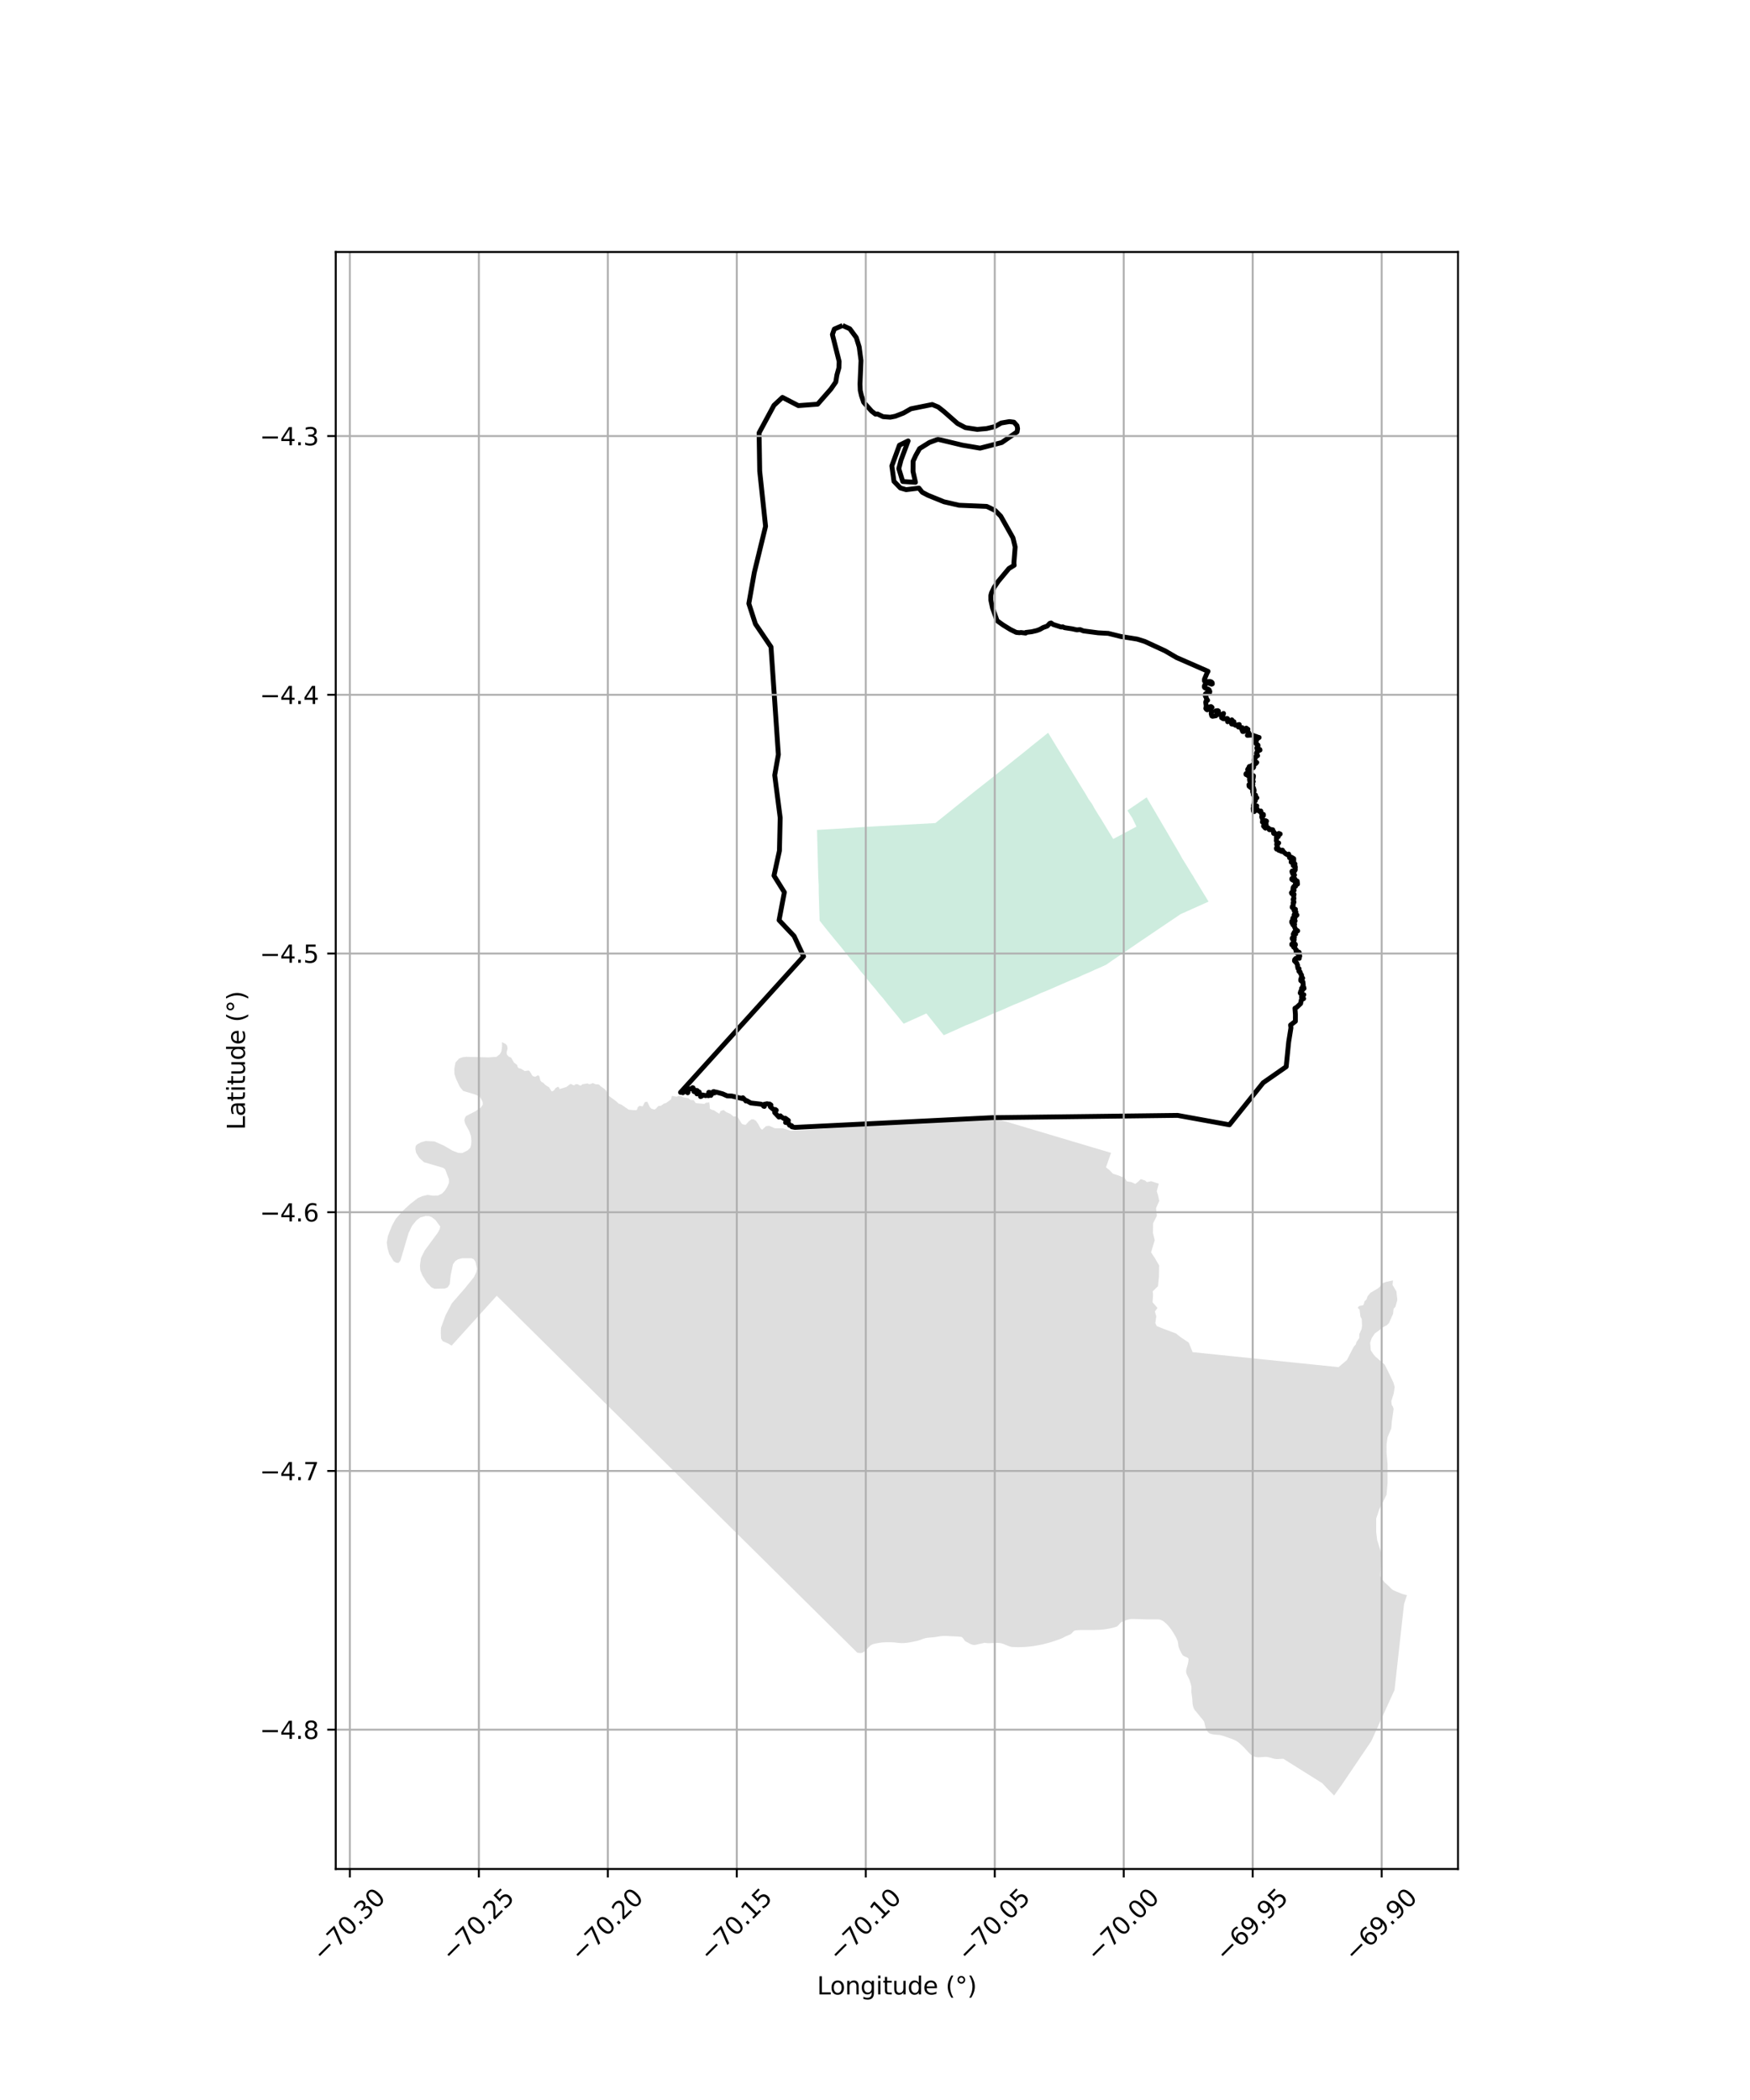 <?xml version="1.0" encoding="utf-8" standalone="no"?>
<!DOCTYPE svg PUBLIC "-//W3C//DTD SVG 1.1//EN"
  "http://www.w3.org/Graphics/SVG/1.1/DTD/svg11.dtd">
<svg xmlns:xlink="http://www.w3.org/1999/xlink" width="720pt" height="864pt" viewBox="0 0 720 864" xmlns="http://www.w3.org/2000/svg" version="1.1">
 <defs>
  <style type="text/css">*{stroke-linejoin: round; stroke-linecap: butt}</style>
 </defs>
 <g id="figure_1">
  <g id="patch_1">
   <path d="M 0 864 
L 720 864 
L 720 0 
L 0 0 
z
" style="fill: #ffffff"/>
  </g>
  <g id="axes_1">
   <g id="patch_2">
    <path d="M 138.137 768.96 
L 599.863 768.96 
L 599.863 103.68 
L 138.137 103.68 
z
" style="fill: #ffffff"/>
   </g>
   <g id="PatchCollection_1">
    <path d="M 206.5 428.743 
L 207.052 429.028 
L 208.12 429.561 
L 208.638 430.243 
L 208.841 431.382 
L 208.412 433.127 
L 208.598 433.947 
L 209.375 434.777 
L 210.306 435.15 
L 211.472 437.194 
L 212.735 438.13 
L 212.93 438.918 
L 213.448 439.514 
L 214.225 439.631 
L 215.926 440.664 
L 217.48 440.44 
L 217.958 440.781 
L 218.946 442.441 
L 219.432 442.857 
L 220.249 443.005 
L 221.221 442.452 
L 221.513 442.452 
L 221.926 442.857 
L 222.29 444.506 
L 222.832 445.166 
L 223.577 445.539 
L 224.314 446.327 
L 225.917 447.38 
L 226.938 449.009 
L 227.423 448.977 
L 228.096 448.413 
L 228.541 447.7 
L 229.553 447.103 
L 230.071 447.519 
L 230.208 448.068 
L 233.027 447.221 
L 234.557 446.028 
L 234.97 445.986 
L 235.861 446.476 
L 236.314 446.518 
L 236.848 446.039 
L 237.715 446.083 
L 238.419 446.55 
L 239.035 446.625 
L 239.65 446.082 
L 240.84 445.89 
L 241.723 445.741 
L 242.338 446.05 
L 243.099 445.975 
L 243.836 445.592 
L 245.18 446.135 
L 246.103 446.135 
L 246.678 446.369 
L 246.905 446.752 
L 248.824 448.115 
L 249.553 448.924 
L 249.861 450.01 
L 250.34 450.757 
L 253.489 453.073 
L 254.524 454.065 
L 255.69 454.502 
L 258.686 456.556 
L 259.604 456.647 
L 260.389 456.724 
L 261.796 456.769 
L 262.209 456.354 
L 262.29 455.673 
L 263.059 454.97 
L 264.403 455.204 
L 265.294 453.448 
L 266.29 453.268 
L 267.447 455.63 
L 268.119 456.194 
L 269.326 456.513 
L 269.934 456.071 
L 270.816 455.066 
L 271.974 454.917 
L 273.123 454.065 
L 274.038 453.799 
L 276.079 452.33 
L 276.427 450.904 
L 277.035 450.979 
L 278.466 451.227 
L 279.196 450.861 
L 280.427 451.063 
L 281.034 451.447 
L 283.261 451.841 
L 283.998 452.532 
L 285.415 452.618 
L 286.184 453.778 
L 286.832 453.927 
L 289.787 454.172 
L 290.443 453.703 
L 291.415 453.626 
L 291.77 453.399 
L 292.008 455.074 
L 292.013 456.092 
L 292.848 456.599 
L 293.685 456.784 
L 295.909 458.242 
L 296.484 457.11 
L 297.698 456.684 
L 298.84 457.588 
L 300.5 458.281 
L 301.763 459.366 
L 302.872 459.366 
L 303.714 459.877 
L 305.021 462.112 
L 305.52 462.581 
L 306.516 462.773 
L 306.896 462.698 
L 308.054 461.346 
L 309.172 460.537 
L 310.046 460.537 
L 310.969 461.08 
L 311.925 462.4 
L 312.855 464.184 
L 313.561 464.838 
L 315.155 463.326 
L 316.427 463.177 
L 318.782 464.202 
L 321.957 464.188 
L 325.406 465.242 
L 326.53 465.149 
L 329.875 465.05 
L 408.467 459.83 
L 457.109 474.318 
L 455.039 480.282 
L 456.458 481.401 
L 457.881 482.895 
L 460.02 483.572 
L 462.709 484.658 
L 463.632 486.052 
L 465.356 486.318 
L 467.089 487.095 
L 468.196 486.243 
L 469.348 485.126 
L 471.071 485.687 
L 471.891 486.371 
L 473.615 485.988 
L 476.748 486.999 
L 475.923 490.086 
L 476.457 491.779 
L 476.951 494.11 
L 475.631 497.048 
L 475.972 500.22 
L 474.433 503.232 
L 474.36 507.246 
L 475.081 510.268 
L 473.583 515.239 
L 475.186 517.688 
L 476.902 520.631 
L 476.837 524.399 
L 476.822 525.266 
L 476.417 529.193 
L 474.287 531.281 
L 474.402 532.833 
L 474.198 535.773 
L 476.231 538.136 
L 475.154 539.605 
L 475.729 541.574 
L 475.34 544.363 
L 475.909 545.577 
L 478.522 546.641 
L 483.826 548.621 
L 485.567 550.019 
L 489.081 552.378 
L 490.687 556.314 
L 550.707 562.488 
L 554.173 559.542 
L 556.667 554.643 
L 556.962 554.108 
L 557.846 553.098 
L 558.1 552.123 
L 559.218 550.505 
L 559.25 548.876 
L 560.173 546.875 
L 560.376 545.45 
L 560.262 542.692 
L 559.687 541.617 
L 559.38 538.87 
L 558.691 538.168 
L 558.772 537.71 
L 559.388 537.284 
L 560.732 537.05 
L 561.08 536.667 
L 561.347 535.507 
L 562.238 534.58 
L 562.691 533.261 
L 563.817 531.914 
L 564.913 531.258 
L 566.958 530.067 
L 567.736 529.333 
L 568.659 528.013 
L 569.433 527.722 
L 570.27 527.406 
L 573.103 526.808 
L 572.926 528.641 
L 574.511 531.331 
L 574.91 534.826 
L 574.131 537.639 
L 573.371 538.455 
L 573.137 540.552 
L 571.477 544.342 
L 570.623 545.202 
L 568.44 546.375 
L 567.784 547.077 
L 565.598 548.653 
L 564.363 550.542 
L 563.731 552.379 
L 563.752 552.895 
L 563.979 555.572 
L 565.196 557.383 
L 565.847 558.117 
L 569.706 561.442 
L 571.488 565.014 
L 573.268 568.769 
L 573.811 570.642 
L 573.425 573.25 
L 572.432 576.499 
L 572.481 576.973 
L 572.586 578 
L 573.071 578.728 
L 573.375 579.668 
L 572.636 584.863 
L 572.417 587.687 
L 570.89 591.295 
L 570.465 594.262 
L 570.464 594.78 
L 570.461 597.654 
L 570.497 598.057 
L 570.876 602.318 
L 570.87 607.406 
L 570.866 610.374 
L 570.809 610.994 
L 570.438 615.037 
L 569.171 617.58 
L 568.546 618.833 
L 567.481 620.969 
L 566.212 624.783 
L 566.205 630.295 
L 566.622 633.688 
L 566.891 634.538 
L 568.221 638.757 
L 568.196 639.41 
L 567.868 648.105 
L 567.918 648.424 
L 568.416 649.458 
L 569.689 651.039 
L 570.996 652.229 
L 571.56 652.743 
L 571.87 653.079 
L 572.179 653.415 
L 572.94 654.087 
L 573.416 654.327 
L 574.273 654.712 
L 575.701 655.289 
L 576.986 655.817 
L 578.176 656.154 
L 578.875 656.295 
L 577.669 659.913 
L 576.132 673.807 
L 574.04 692.706 
L 573.75 695.323 
L 564.18 716.368 
L 552.078 734.266 
L 548.892 738.72 
L 547.547 737.357 
L 545.863 735.651 
L 544.053 733.686 
L 527.979 723.598 
L 525.616 723.73 
L 525.1 723.726 
L 524.433 723.635 
L 524.054 723.552 
L 522.406 723.087 
L 521.413 722.878 
L 520.83 722.832 
L 520.296 722.835 
L 518.38 722.98 
L 517.569 722.997 
L 516.922 722.943 
L 516.217 722.782 
L 515.698 722.574 
L 515.319 722.371 
L 514.911 722.106 
L 514.449 721.747 
L 513.562 720.891 
L 512.042 719.174 
L 510.278 717.504 
L 509.817 717.107 
L 509.184 716.622 
L 508.305 716.088 
L 507.61 715.761 
L 506.599 715.362 
L 503.694 714.344 
L 502.695 714.035 
L 501.757 713.819 
L 500.235 713.706 
L 499.123 713.571 
L 498.503 713.454 
L 498.008 713.31 
L 497.574 713.127 
L 497.343 712.978 
L 497.083 712.747 
L 496.838 712.45 
L 496.599 712.08 
L 496.102 711.114 
L 495.861 710.323 
L 495.528 708.766 
L 495.29 708.167 
L 495.03 707.774 
L 491.562 703.564 
L 491.38 703.291 
L 491.124 702.791 
L 490.866 702.043 
L 490.667 700.996 
L 490.502 698.625 
L 490.169 696.255 
L 490.153 695.635 
L 490.205 694.497 
L 490.118 693.729 
L 489.886 692.776 
L 489.421 691.266 
L 489.134 690.608 
L 488.279 688.895 
L 488.092 688.342 
L 488.009 687.892 
L 488.002 687.44 
L 488.093 686.82 
L 488.672 684.741 
L 488.919 683.564 
L 489.011 682.71 
L 488.969 682.457 
L 488.857 682.265 
L 488.527 681.993 
L 487.262 681.435 
L 486.755 681.134 
L 486.491 680.844 
L 486.054 680.119 
L 485.368 678.806 
L 484.982 677.795 
L 484.844 677.171 
L 484.63 675.583 
L 484.526 675.208 
L 484.309 674.665 
L 483.724 673.451 
L 483.163 672.458 
L 482.506 671.39 
L 481.766 670.287 
L 481.096 669.405 
L 480.504 668.715 
L 480.119 668.307 
L 479.386 667.609 
L 478.786 667.131 
L 478.305 666.817 
L 477.601 666.481 
L 477.168 666.351 
L 476.59 666.271 
L 476.002 666.251 
L 471.882 666.264 
L 465.996 666.086 
L 465.45 666.104 
L 464.96 666.16 
L 464.163 666.321 
L 463.279 666.587 
L 461.622 667.265 
L 461.293 667.457 
L 461.034 667.669 
L 460.106 668.698 
L 459.769 669.008 
L 459.561 669.152 
L 459.265 669.293 
L 458.683 669.489 
L 457.294 669.857 
L 454.749 670.322 
L 453.546 670.469 
L 452.663 670.533 
L 450.014 670.633 
L 444.526 670.639 
L 443.616 670.676 
L 442.362 670.807 
L 442.135 670.881 
L 441.782 671.102 
L 441.513 671.35 
L 440.772 672.137 
L 440.412 672.405 
L 438.376 673.274 
L 437.925 673.535 
L 437.153 673.923 
L 436.16 674.342 
L 435.383 674.631 
L 434.329 675 
L 431.81 675.802 
L 429.256 676.472 
L 427.541 676.842 
L 425.248 677.237 
L 423.936 677.41 
L 422.441 677.561 
L 420.738 677.669 
L 418.805 677.707 
L 416.621 677.636 
L 415.824 677.512 
L 415.211 677.331 
L 412.825 676.369 
L 412.279 676.186 
L 411.671 676.039 
L 411.333 675.989 
L 410.612 675.942 
L 409.882 675.943 
L 406.866 676.069 
L 405.893 676.013 
L 405.158 675.89 
L 401.373 676.736 
L 400.884 676.793 
L 400.457 676.765 
L 399.748 676.585 
L 399.2 676.358 
L 397.35 675.359 
L 397.069 675.14 
L 396.852 674.905 
L 396.264 674.094 
L 395.992 673.775 
L 395.672 673.532 
L 395.448 673.444 
L 394.079 673.326 
L 390.289 673.128 
L 389.18 673.083 
L 388.072 673.077 
L 387.26 673.136 
L 384.622 673.567 
L 381.736 673.822 
L 380.938 673.932 
L 379.976 674.199 
L 378.478 674.764 
L 377.556 675.045 
L 374.689 675.659 
L 373.071 675.902 
L 371.767 676.01 
L 370.983 676.026 
L 370.098 675.983 
L 367.748 675.722 
L 366.385 675.668 
L 364.844 675.662 
L 363.068 675.741 
L 361.857 675.894 
L 360.305 676.175 
L 359.215 676.45 
L 358.838 676.598 
L 358.348 676.868 
L 357.811 677.304 
L 356.358 678.814 
L 355.732 679.413 
L 355.367 679.702 
L 355.06 679.884 
L 354.54 680.055 
L 354.024 680.103 
L 353.566 680.08 
L 352.718 679.964 
L 265.819 593.951 
L 204.374 533.118 
L 185.812 553.623 
L 184.517 552.836 
L 182.145 551.803 
L 181.906 551.41 
L 181.472 550.696 
L 181.353 548.476 
L 181.416 546.375 
L 181.995 544.777 
L 183.31 541.148 
L 185.942 536.156 
L 191.083 530.277 
L 192.995 527.913 
L 194.97 525.469 
L 195.982 523.414 
L 196.274 522.062 
L 195.634 519.167 
L 194.93 518.113 
L 193.918 517.666 
L 190.144 517.677 
L 188.436 518.124 
L 187.302 518.848 
L 186.363 520.2 
L 185.44 524.521 
L 185.073 527.943 
L 185.027 528.375 
L 184.144 529.705 
L 182.987 530.141 
L 178.736 530.237 
L 177.432 529.599 
L 175.521 527.555 
L 173.764 524.702 
L 172.922 522.605 
L 172.76 520.753 
L 173.173 517.677 
L 174.679 514.558 
L 180.112 507.171 
L 180.889 505.755 
L 181.124 504.627 
L 179.205 502.019 
L 177.715 500.827 
L 176.549 500.348 
L 175.092 500.316 
L 172.971 500.869 
L 171.424 502.008 
L 169.521 504.328 
L 168.088 507.373 
L 164.736 518.699 
L 163.95 519.625 
L 162.946 519.519 
L 161.926 518.858 
L 160.112 515.899 
L 159.44 513.536 
L 159.125 511.194 
L 159.61 508.501 
L 161.246 504.328 
L 162.882 501.38 
L 166.031 497.878 
L 168.792 495.344 
L 172.015 492.854 
L 173.796 492.109 
L 175.942 491.608 
L 178.217 491.949 
L 180.217 491.875 
L 181.877 491.044 
L 183.035 489.841 
L 184.039 488.234 
L 184.719 486.67 
L 184.695 485.147 
L 183.181 481.177 
L 182.396 480.506 
L 174.436 478.164 
L 172.485 476.387 
L 171.149 474.173 
L 170.89 472.64 
L 171.011 471.554 
L 171.602 470.841 
L 173.149 470 
L 175.157 469.447 
L 178.752 469.617 
L 182.711 471.373 
L 186.209 473.438 
L 188.533 474.322 
L 190.169 474.396 
L 192.436 473.278 
L 193.521 472.193 
L 193.837 470.979 
L 193.95 469.361 
L 193.772 467.456 
L 193.051 465.338 
L 191.448 462.453 
L 191.043 460.952 
L 191.27 459.951 
L 191.756 459.164 
L 195.537 457.237 
L 197.796 455.725 
L 198.614 454.491 
L 198.582 453.522 
L 198.169 452.511 
L 197.246 451.042 
L 195.367 450.276 
L 190.549 448.828 
L 189.165 447.135 
L 187.626 443.857 
L 186.962 441.835 
L 186.93 439.663 
L 187.408 437.14 
L 188.889 435.491 
L 190.379 434.969 
L 191.813 434.809 
L 200.97 435.043 
L 202.775 434.926 
L 204.25 434.83 
L 204.515 434.623 
L 205.545 433.819 
L 206.258 432.702 
L 206.573 430.434 
L 206.5 428.743 
" clip-path="url(#pdd7b033a6f)" style="fill: #cccccc; fill-opacity: 0.65"/>
    <path d="M 431.234 301.483 
L 433.145 304.643 
L 434.115 306.239 
L 435.309 308.193 
L 436.646 310.351 
L 438.058 312.694 
L 439.139 314.44 
L 440.39 316.475 
L 441.653 318.542 
L 442.914 320.579 
L 444.168 322.635 
L 445.416 324.662 
L 446.701 326.716 
L 447.846 328.745 
L 449.25 330.702 
L 450.438 332.828 
L 451.697 334.895 
L 453.026 336.978 
L 454.237 338.979 
L 455.48 341.043 
L 456.746 343.101 
L 458.013 345.188 
L 459.846 344.21 
L 463.248 342.395 
L 466.413 340.707 
L 467.195 340.29 
L 467.58 340.112 
L 466.594 338.07 
L 465.763 336.389 
L 463.835 333.457 
L 471.762 328.045 
L 472.814 329.876 
L 474.006 331.901 
L 475.224 333.961 
L 476.431 336.037 
L 477.832 338.44 
L 479.012 340.454 
L 479.543 341.329 
L 480.227 342.528 
L 481.444 344.605 
L 482.689 346.745 
L 483.905 348.807 
L 485.199 351.019 
L 486.392 353.195 
L 487.634 355.18 
L 488.894 357.236 
L 490.138 359.292 
L 490.937 360.522 
L 491.385 361.344 
L 491.88 362.15 
L 493.389 364.631 
L 494.676 366.743 
L 497.236 370.946 
L 486.517 375.756 
L 485.896 376.03 
L 485.564 376.214 
L 483.576 377.559 
L 481.564 378.918 
L 479.582 380.258 
L 477.614 381.585 
L 475.595 382.949 
L 473.674 384.252 
L 471.052 386.032 
L 470.735 386.248 
L 468.923 387.447 
L 467.119 388.705 
L 465.14 390.052 
L 463.156 391.4 
L 461.164 392.757 
L 459.192 394.099 
L 457.208 395.45 
L 455.115 396.918 
L 454.589 397.17 
L 452.423 398.139 
L 450.245 399.091 
L 448.094 400.093 
L 445.827 401.019 
L 443.65 402.066 
L 441.38 402.958 
L 439.208 403.9 
L 437.004 404.842 
L 435.165 405.657 
L 434.819 405.807 
L 432.556 406.788 
L 430.422 407.713 
L 428.185 408.596 
L 425.952 409.646 
L 423.743 410.598 
L 421.677 411.487 
L 419.333 412.493 
L 417.11 413.378 
L 415.011 414.304 
L 412.729 415.322 
L 410.54 416.26 
L 408.339 417.131 
L 406.151 418.144 
L 403.949 419.103 
L 401.782 420.046 
L 399.585 421.003 
L 397.33 421.853 
L 395.297 422.787 
L 393.324 423.695 
L 391.424 424.534 
L 389.348 425.46 
L 388.277 425.911 
L 381.731 417.709 
L 381.137 416.973 
L 380.772 417.128 
L 371.805 421.182 
L 371.197 420.456 
L 370.594 419.711 
L 369.116 417.845 
L 366.231 414.363 
L 364.694 412.494 
L 363.315 410.709 
L 361.703 408.877 
L 360.159 406.919 
L 358.639 405.169 
L 357.143 403.304 
L 355.617 401.362 
L 354.088 399.599 
L 352.582 397.629 
L 350.532 395.23 
L 350.255 394.916 
L 348.01 392.181 
L 346.502 390.222 
L 344.971 388.375 
L 343.469 386.562 
L 341.948 384.702 
L 340.429 382.845 
L 337.215 378.786 
L 337.064 373.979 
L 336.989 371.594 
L 336.914 369.145 
L 336.844 366.791 
L 336.848 364.408 
L 336.649 360.802 
L 336.638 360.415 
L 336.556 357.264 
L 336.495 354.933 
L 336.433 352.538 
L 336.369 350.139 
L 336.307 347.709 
L 336.243 345.3 
L 336.182 342.749 
L 336.144 341.469 
L 346.809 340.852 
L 347.139 340.821 
L 357.038 340.151 
L 384.843 338.632 
L 400.621 325.915 
L 408.153 319.99 
L 408.451 319.751 
L 415.46 314.149 
L 423.4 307.798 
L 423.755 307.468 
L 431.234 301.483 
" clip-path="url(#pdd7b033a6f)" style="fill: #b3e2cd; fill-opacity: 0.65"/>
   </g>
   <g id="PatchCollection_2">
    <path d="M 346.659 133.92 
L 349.632 135.274 
L 352.304 138.883 
L 353.499 142.747 
L 354.242 148.34 
L 353.835 157.962 
L 353.935 160.634 
L 354.429 162.797 
L 355.328 165.494 
L 358.619 169.17 
L 360.161 170.373 
L 361.049 170.323 
L 363.311 171.436 
L 366.293 171.659 
L 368.333 171.257 
L 371.732 169.936 
L 374.759 168.196 
L 383.539 166.431 
L 386.021 167.473 
L 388.309 169.27 
L 393.954 174.235 
L 397.173 175.931 
L 402.064 176.674 
L 405.937 176.32 
L 409.344 175.509 
L 411.898 174.043 
L 415.295 173.458 
L 417.155 173.695 
L 418.435 175.136 
L 418.673 176.371 
L 418.455 177.689 
L 412.149 182.074 
L 403.232 184.382 
L 395.961 183.147 
L 385.901 180.739 
L 382.406 182.035 
L 378.34 184.569 
L 376.75 187.411 
L 375.667 189.778 
L 375.646 193.99 
L 376.651 198.434 
L 371.41 198.096 
L 369.796 192.81 
L 370.693 189.309 
L 373.636 181.41 
L 370.06 183.157 
L 366.928 191.681 
L 367.806 198.035 
L 370.434 200.771 
L 372.81 201.464 
L 378.069 200.827 
L 379.439 202.532 
L 381.779 203.766 
L 388.349 206.442 
L 394.566 207.876 
L 405.991 208.358 
L 409.428 210.026 
L 411.74 212.377 
L 416.764 221.294 
L 417.665 225.049 
L 417.142 231.646 
L 417.26 232.564 
L 415.089 233.909 
L 410.676 239.209 
L 409.013 241.66 
L 407.933 243.943 
L 407.645 245.065 
L 407.66 246.891 
L 408.361 250.17 
L 410.236 255.374 
L 412.73 257.17 
L 415.826 259.066 
L 418.135 260.197 
L 419.454 260.321 
L 420.05 260.235 
L 421.983 260.475 
L 422.015 260.21 
L 424.491 259.912 
L 426.543 259.43 
L 427.772 258.975 
L 429.221 258.166 
L 430.859 257.588 
L 431.887 256.489 
L 432.424 256.308 
L 433.291 256.925 
L 436.627 257.994 
L 437.25 257.899 
L 437.974 258.242 
L 441.106 258.711 
L 443.08 259.151 
L 444.36 259.024 
L 445.734 259.569 
L 451.814 260.362 
L 455.984 260.592 
L 461.084 261.861 
L 467.892 262.954 
L 470.97 263.912 
L 479.294 267.747 
L 484.084 270.544 
L 497.02 276.2 
L 496.621 276.896 
L 495.545 279.454 
L 495.551 280.18 
L 495.695 280.371 
L 495.986 280.523 
L 497.625 280.4 
L 498.117 280.443 
L 498.434 280.597 
L 498.729 280.904 
L 498.781 281.359 
L 498.502 281.491 
L 497.078 280.984 
L 496.449 281.061 
L 495.836 281.616 
L 495.569 282.067 
L 495.489 282.445 
L 495.542 282.787 
L 495.913 283.104 
L 497.061 283.517 
L 497.486 283.855 
L 497.758 284.519 
L 497.602 285.176 
L 497.466 285.224 
L 496.975 285.155 
L 496.357 285.201 
L 495.963 285.519 
L 495.829 285.981 
L 495.991 286.535 
L 496.226 286.737 
L 496.349 287.41 
L 496.835 288.122 
L 496.139 288.622 
L 496.071 288.961 
L 496.293 290.541 
L 496.109 291.484 
L 496.349 291.839 
L 496.68 292.05 
L 497.107 291.902 
L 497.887 290.781 
L 498.217 290.716 
L 498.422 290.806 
L 498.665 291.066 
L 497.896 291.876 
L 497.944 292.103 
L 498.44 292.547 
L 498.534 292.889 
L 498.31 293.609 
L 498.56 294.535 
L 498.857 294.706 
L 500.243 294.486 
L 500.674 293.926 
L 500.71 293.642 
L 500.64 293.29 
L 500.187 292.489 
L 501.018 292.373 
L 501.298 292.55 
L 500.928 293.102 
L 500.877 293.28 
L 501.014 293.715 
L 501.312 293.921 
L 502.412 293.942 
L 502.886 293.833 
L 503.395 293.532 
L 503.316 293.838 
L 502.579 295.277 
L 503.292 295.719 
L 503.972 295.738 
L 504.881 295.608 
L 505.034 295.667 
L 505.052 295.794 
L 505.084 296.95 
L 506.021 296.617 
L 506.636 296.347 
L 506.813 296.167 
L 507.212 296.701 
L 507.677 296.947 
L 507.301 297.391 
L 506.728 297.876 
L 507.841 298.023 
L 508.293 298.401 
L 509.872 298.092 
L 509.864 298.261 
L 509.525 299.131 
L 510.04 299.176 
L 510.769 299.41 
L 511.107 299.389 
L 510.946 299.494 
L 510.805 299.876 
L 511.286 300.983 
L 511.815 300.94 
L 512.123 300.725 
L 512.76 299.567 
L 513.106 299.889 
L 513.444 300.035 
L 513.333 300.16 
L 513.238 300.678 
L 513.72 301.373 
L 513.715 301.848 
L 513.209 302.553 
L 515.381 302.391 
L 515.848 302.762 
L 516.504 302.902 
L 517.74 303.37 
L 518.038 303.416 
L 518.024 303.443 
L 517.685 303.65 
L 516.76 303.559 
L 516.565 303.794 
L 516.569 304.153 
L 517.062 304.344 
L 516.801 304.924 
L 516.806 305.993 
L 517.569 306.556 
L 517.586 306.905 
L 517.095 307.73 
L 517.193 308.169 
L 517.772 308.414 
L 518.335 308.364 
L 518.413 308.59 
L 518.338 308.614 
L 518.035 308.706 
L 517.121 309.433 
L 516.935 309.943 
L 517.409 310.909 
L 517.234 310.886 
L 516.932 310.981 
L 516.557 311.477 
L 516.427 312.035 
L 516.4 312.127 
L 515.907 312.66 
L 515.909 312.957 
L 516.185 313.297 
L 516.632 313.575 
L 517.063 313.685 
L 516.717 314.087 
L 516.294 314.409 
L 515.907 314.488 
L 515.298 314.738 
L 515.8 315.615 
L 515.623 315.903 
L 515.389 315.538 
L 514.992 315.313 
L 514.118 315.306 
L 513.968 315.395 
L 513.874 315.622 
L 513.94 315.821 
L 514.185 315.991 
L 513.459 316.331 
L 513.324 316.659 
L 513.64 316.989 
L 513.97 316.913 
L 514.076 316.82 
L 514.106 317.595 
L 513.706 317.374 
L 513.492 317.423 
L 513.141 318.076 
L 512.717 318.254 
L 512.607 318.423 
L 512.633 318.651 
L 512.828 318.753 
L 513.399 318.858 
L 513.469 319.147 
L 513.747 319.364 
L 514.115 319.216 
L 514.078 318.723 
L 514.144 318.723 
L 514.473 318.851 
L 515.161 318.766 
L 515.087 319.345 
L 515.279 319.441 
L 515.696 319.163 
L 515.728 319.282 
L 515.522 320.362 
L 515.354 320.198 
L 515.073 319.397 
L 514.713 319.471 
L 514.604 319.658 
L 514.466 320.295 
L 514.061 320.643 
L 514.176 321.317 
L 514.332 321.519 
L 514.988 321.681 
L 515.63 321.552 
L 515.089 321.845 
L 514.547 322.013 
L 514.486 322.356 
L 514.539 322.461 
L 514.772 322.61 
L 515.457 322.729 
L 515.429 322.889 
L 514.959 323.041 
L 514.864 322.777 
L 514.583 322.646 
L 513.845 322.86 
L 513.904 323.467 
L 515.302 324.581 
L 515.562 324.632 
L 515.649 324.081 
L 515.676 324.106 
L 515.993 325.129 
L 515.954 325.501 
L 515.506 325.404 
L 515.373 325.561 
L 515.36 325.737 
L 515.698 326.605 
L 515.643 326.992 
L 515.809 327.182 
L 516.234 327.092 
L 516.55 327.089 
L 516.612 327.279 
L 516.414 327.499 
L 516.286 327.823 
L 516.588 328.089 
L 517.108 328.243 
L 516.833 328.256 
L 516.401 328.451 
L 516.265 328.725 
L 516.261 328.911 
L 516.484 329.442 
L 516.253 329.706 
L 516.086 329.989 
L 515.692 331.438 
L 515.896 331.855 
L 516.169 331.896 
L 516.794 331.62 
L 516.875 331.521 
L 517.061 331.55 
L 517.018 331.602 
L 516.313 332.046 
L 515.672 332.272 
L 515.576 332.591 
L 515.696 333.736 
L 515.936 333.914 
L 516.064 333.9 
L 516.181 333.768 
L 516.399 332.745 
L 516.554 332.609 
L 517.244 332.846 
L 517.229 333.001 
L 517.102 333.152 
L 517.167 333.321 
L 517.658 333.461 
L 518.349 333.915 
L 518.746 333.672 
L 518.801 334.15 
L 519.268 335.46 
L 519.474 335.43 
L 519.782 335.054 
L 519.823 335.145 
L 519.798 335.557 
L 519.104 335.963 
L 519.163 336.349 
L 519.338 336.524 
L 519.538 337.484 
L 519.378 338.213 
L 519.668 338.403 
L 520.356 338.198 
L 520.443 337.72 
L 520.458 337.628 
L 520.795 337.687 
L 521.078 337.842 
L 520.954 338.202 
L 520.682 338.492 
L 520.672 338.851 
L 520.868 339.084 
L 520.956 339.242 
L 520.914 339.343 
L 520.707 339.5 
L 519.974 339.584 
L 519.852 339.878 
L 520.521 340.627 
L 520.66 340.736 
L 521.281 340.32 
L 522.024 340.806 
L 522.217 341.342 
L 522.48 341.393 
L 522.88 341.285 
L 523.672 341.407 
L 523.724 341.835 
L 524.146 342.334 
L 523.982 342.658 
L 524.015 342.889 
L 524.63 343.124 
L 525.856 343.12 
L 526.172 342.901 
L 526.711 343.131 
L 526.401 343.354 
L 525.474 343.415 
L 525.366 343.604 
L 525.452 343.923 
L 525.642 344.072 
L 525.944 344.177 
L 525.83 344.296 
L 525.318 344.31 
L 525.155 344.549 
L 525.175 345.455 
L 525.095 345.814 
L 525.385 346.528 
L 525.72 346.719 
L 526.091 346.815 
L 526.04 346.851 
L 525.301 347.136 
L 525.247 347.466 
L 525.405 347.762 
L 525.589 347.958 
L 525.569 348.196 
L 525.127 349.069 
L 525.262 349.373 
L 525.434 349.354 
L 525.931 349.206 
L 525.929 349.385 
L 525.979 349.651 
L 526.107 349.837 
L 526.223 349.895 
L 526.454 349.783 
L 526.533 349.621 
L 526.877 350.107 
L 527.285 350.307 
L 527.432 350.279 
L 527.638 349.781 
L 527.665 349.801 
L 527.812 350.138 
L 528.14 350.53 
L 529.036 351.311 
L 529.589 351.614 
L 530.074 351.564 
L 530.219 351.407 
L 530.56 352.923 
L 530.771 352.993 
L 531.038 352.924 
L 531.32 352.683 
L 532.274 353.26 
L 532.267 354.359 
L 532.204 354.296 
L 531.954 353.846 
L 531.786 353.818 
L 531.243 354.36 
L 531.22 354.737 
L 531.412 354.863 
L 531.811 354.926 
L 532.788 355.42 
L 532.431 355.511 
L 532.078 355.758 
L 532.072 356.111 
L 532.301 356.321 
L 532.818 356.278 
L 532.942 356.803 
L 532.876 357.265 
L 532.902 357.883 
L 532.494 358.583 
L 531.928 358.359 
L 531.652 358.376 
L 531.536 358.528 
L 531.625 358.95 
L 531.996 359.734 
L 532.607 360.005 
L 532.199 360.603 
L 531.963 361.346 
L 531.632 361.393 
L 531.497 361.521 
L 531.463 361.709 
L 531.552 361.872 
L 532.552 362.439 
L 532.725 362.088 
L 532.721 361.645 
L 532.803 361.662 
L 533.025 362.147 
L 533.04 362.581 
L 533.183 362.693 
L 533.298 362.7 
L 533.699 362.472 
L 533.84 363.754 
L 533.696 363.769 
L 533.062 363.647 
L 532.889 363.866 
L 532.877 363.982 
L 533.045 364.635 
L 532.984 364.684 
L 532.602 364.626 
L 532.317 364.739 
L 532.03 365.185 
L 531.919 366.09 
L 532.216 366.196 
L 532.454 366.227 
L 532.285 366.557 
L 531.92 366.644 
L 531.321 367.305 
L 531.431 367.61 
L 531.884 367.909 
L 532.434 367.958 
L 532.237 368.578 
L 532.304 369.42 
L 532.366 369.722 
L 532.022 370.073 
L 532.34 370.944 
L 532.355 371.27 
L 532.02 371.46 
L 532.032 371.799 
L 532.112 372.337 
L 531.916 372.757 
L 531.69 372.956 
L 531.645 373.329 
L 531.936 373.57 
L 532.985 374.108 
L 532.439 374.384 
L 532.413 374.56 
L 532.652 374.871 
L 533.17 375.186 
L 533.139 375.572 
L 532.723 376.02 
L 532.554 376.108 
L 532.432 376.428 
L 532.624 376.639 
L 532.719 376.652 
L 533.539 376.411 
L 533.613 376.478 
L 533.574 376.528 
L 532.995 377.027 
L 532.808 377.395 
L 532.721 377.861 
L 532.135 377.566 
L 531.961 377.663 
L 531.84 378.078 
L 531.875 378.289 
L 532.172 378.784 
L 532.602 378.862 
L 532.842 378.838 
L 532.784 379.055 
L 532.654 379.057 
L 531.715 378.883 
L 531.448 379.084 
L 531.431 379.431 
L 532.06 380.614 
L 532.338 380.513 
L 532.566 380.219 
L 532.646 380.326 
L 532.421 380.87 
L 533.009 382.359 
L 533.912 382.984 
L 533.794 383.009 
L 533.313 382.963 
L 532.512 383.524 
L 532.45 383.728 
L 532.634 384.065 
L 533.092 384.279 
L 532.414 384.038 
L 532.159 384.188 
L 532.103 384.345 
L 532.256 385.275 
L 532.556 385.676 
L 532.426 385.719 
L 531.764 385.819 
L 531.634 386.039 
L 531.665 386.25 
L 532.388 386.609 
L 532.499 386.619 
L 532.055 387.626 
L 532.929 388.493 
L 532.983 388.716 
L 532.875 388.81 
L 532.836 388.741 
L 532.678 388.441 
L 532.281 388.233 
L 531.999 388.202 
L 531.472 388.438 
L 531.479 388.683 
L 531.669 388.844 
L 532.171 389.028 
L 532.234 389.654 
L 532.464 389.801 
L 532.626 389.795 
L 532.783 389.998 
L 533.034 390.64 
L 533.39 390.897 
L 533.516 391.214 
L 533.256 391.521 
L 533.262 391.638 
L 533.613 392.045 
L 533.937 392.069 
L 534.131 391.952 
L 534.326 391.695 
L 534.488 391.78 
L 534.675 392.376 
L 534.634 392.789 
L 534.44 392.949 
L 534.441 393.205 
L 534.508 393.289 
L 534.763 393.374 
L 534.5 393.595 
L 534.409 393.999 
L 534.547 394.3 
L 533.879 393.979 
L 533.477 394.213 
L 533.104 394.329 
L 532.677 394.794 
L 532.588 395.333 
L 533.032 395.8 
L 533.273 395.867 
L 533.433 396.283 
L 533.585 396.353 
L 533.67 396.731 
L 533.887 397.131 
L 533.857 397.695 
L 533.976 398.134 
L 534.009 398.415 
L 534.238 398.54 
L 534.472 398.541 
L 534.219 398.667 
L 534.424 399.073 
L 534.428 399.64 
L 534.518 399.741 
L 534.851 399.782 
L 535.096 400.578 
L 535.48 401.121 
L 535.543 401.615 
L 535.388 402.117 
L 535.613 402.358 
L 535.961 402.443 
L 535.163 402.892 
L 535.162 403.421 
L 535.425 403.688 
L 536.05 403.947 
L 536.199 405.306 
L 535.963 405.774 
L 536.143 406.065 
L 536.419 406.237 
L 536.518 406.688 
L 535.621 406.521 
L 535.51 406.632 
L 535.498 406.819 
L 535.919 407.324 
L 535.725 407.526 
L 535.352 407.589 
L 535.194 407.74 
L 534.949 408.552 
L 535.21 408.864 
L 536.433 409.226 
L 536.223 409.551 
L 535.661 409.965 
L 535.482 410.187 
L 535.584 410.4 
L 536.348 410.866 
L 535.395 411.382 
L 535.106 412.906 
L 533.613 414.325 
L 532.782 414.827 
L 532.973 417.501 
L 532.95 420.201 
L 530.982 421.716 
L 531.132 422.889 
L 530.194 428.712 
L 529.178 438.874 
L 519.719 445.457 
L 505.814 462.774 
L 484.497 458.904 
L 408.258 459.84 
L 327.062 463.843 
L 325.811 463.605 
L 325.695 463.123 
L 324.833 462.959 
L 324.348 461.944 
L 323.207 461.828 
L 323.657 461.644 
L 323.443 461.371 
L 324.357 460.996 
L 323.098 460.086 
L 322.724 460.319 
L 321.193 459.333 
L 321.082 459.086 
L 320.48 459.609 
L 318.725 457.75 
L 319.392 456.781 
L 318.979 456.481 
L 318.525 456.731 
L 316.932 455.354 
L 317.18 454.603 
L 316.589 454.208 
L 316.511 454.327 
L 315.612 454.101 
L 314.451 454.347 
L 314.65 454.636 
L 314.466 455.209 
L 314.173 455.111 
L 313.857 454.556 
L 312.965 454.259 
L 308.86 453.791 
L 307.29 452.888 
L 306.88 452.993 
L 306.88 452.729 
L 306.576 452.6 
L 305.642 451.646 
L 305.42 451.987 
L 301.058 450.938 
L 299.208 450.886 
L 297.311 450.043 
L 294.605 449.304 
L 294.061 449.637 
L 293.858 449.143 
L 293.596 449.103 
L 293.193 449.332 
L 293.184 449.505 
L 293.263 449.874 
L 293.198 449.889 
L 292.421 449.889 
L 292.34 450.21 
L 292.479 450.689 
L 292.345 450.611 
L 292.185 450.464 
L 292.102 449.662 
L 291.846 449.435 
L 291.591 449.423 
L 291.726 450.219 
L 291.526 450.795 
L 290.593 450.654 
L 290.311 450.786 
L 289.158 450.509 
L 288.971 450.594 
L 288.566 451.06 
L 288.22 451.151 
L 288.201 450.961 
L 288.304 450.896 
L 288.385 450.49 
L 288.342 450.403 
L 287.929 450.212 
L 287.676 449.292 
L 287.591 449.248 
L 287.376 449.284 
L 287.111 449.613 
L 286.728 450.056 
L 286.794 449.211 
L 286.916 448.9 
L 286.813 448.665 
L 286.481 448.63 
L 286.242 448.779 
L 285.882 449.186 
L 285.529 449.097 
L 285.622 448.698 
L 285.131 447.549 
L 284.954 447.49 
L 284.803 447.674 
L 284.723 448.011 
L 284.346 447.916 
L 283.659 448.046 
L 283.009 448.607 
L 283.047 448.966 
L 283.107 449.229 
L 282.941 449.603 
L 282.904 449.563 
L 282.732 449.28 
L 282.552 449.121 
L 282.662 448.672 
L 282.534 448.615 
L 282.099 448.905 
L 282.019 449.162 
L 281.66 449.068 
L 281.19 449.281 
L 280.949 449.594 
L 280.195 449.233 
L 279.995 449.434 
L 291.415 436.813 
L 330.614 393.487 
L 326.72 385.144 
L 320.536 378.591 
L 322.709 367.102 
L 318.445 360.272 
L 320.682 349.987 
L 320.987 336.433 
L 318.739 318.932 
L 320.239 310.446 
L 317.206 266.153 
L 310.806 256.712 
L 308.093 248.321 
L 310.342 235.568 
L 314.979 216.531 
L 312.564 193.813 
L 312.311 178.091 
L 318.428 166.761 
L 321.929 163.495 
L 328.467 166.88 
L 336.399 166.294 
L 341.845 160.072 
L 343.862 157.181 
L 344.338 154.248 
L 345.164 151.297 
L 345.251 148.713 
L 342.472 137.643 
L 343.256 135.395 
L 346.659 133.92 
L 346.659 133.92 
" clip-path="url(#pdd7b033a6f)" style="fill: none; stroke: #000000; stroke-width: 2"/>
   </g>
   <g id="matplotlib.axis_1">
    <g id="xtick_1">
     <g id="line2d_1">
      <path d="M 143.947 768.96 
L 143.947 103.68 
" clip-path="url(#pdd7b033a6f)" style="fill: none; stroke: #b0b0b0; stroke-width: 0.8; stroke-linecap: square"/>
     </g>
     <g id="line2d_2">
      <defs>
       <path id="m350e83a0d0" d="M 0 0 
L 0 3.5 
" style="stroke: #000000; stroke-width: 0.8"/>
      </defs>
      <g>
       <use xlink:href="#m350e83a0d0" x="143.947" y="768.96" style="stroke: #000000; stroke-width: 0.8"/>
      </g>
     </g>
     <g id="text_1">
      <!-- −70.30 -->
      <g transform="translate(132.814 807.501) rotate(-45) scale(0.1 -0.1)">
       <defs>
        <path id="DejaVuSans-2212" d="M 678 2272 
L 4684 2272 
L 4684 1741 
L 678 1741 
L 678 2272 
z
" transform="scale(0.016)"/>
        <path id="DejaVuSans-37" d="M 525 4666 
L 3525 4666 
L 3525 4397 
L 1831 0 
L 1172 0 
L 2766 4134 
L 525 4134 
L 525 4666 
z
" transform="scale(0.016)"/>
        <path id="DejaVuSans-30" d="M 2034 4250 
Q 1547 4250 1301 3770 
Q 1056 3291 1056 2328 
Q 1056 1369 1301 889 
Q 1547 409 2034 409 
Q 2525 409 2770 889 
Q 3016 1369 3016 2328 
Q 3016 3291 2770 3770 
Q 2525 4250 2034 4250 
z
M 2034 4750 
Q 2819 4750 3233 4129 
Q 3647 3509 3647 2328 
Q 3647 1150 3233 529 
Q 2819 -91 2034 -91 
Q 1250 -91 836 529 
Q 422 1150 422 2328 
Q 422 3509 836 4129 
Q 1250 4750 2034 4750 
z
" transform="scale(0.016)"/>
        <path id="DejaVuSans-2e" d="M 684 794 
L 1344 794 
L 1344 0 
L 684 0 
L 684 794 
z
" transform="scale(0.016)"/>
        <path id="DejaVuSans-33" d="M 2597 2516 
Q 3050 2419 3304 2112 
Q 3559 1806 3559 1356 
Q 3559 666 3084 287 
Q 2609 -91 1734 -91 
Q 1441 -91 1130 -33 
Q 819 25 488 141 
L 488 750 
Q 750 597 1062 519 
Q 1375 441 1716 441 
Q 2309 441 2620 675 
Q 2931 909 2931 1356 
Q 2931 1769 2642 2001 
Q 2353 2234 1838 2234 
L 1294 2234 
L 1294 2753 
L 1863 2753 
Q 2328 2753 2575 2939 
Q 2822 3125 2822 3475 
Q 2822 3834 2567 4026 
Q 2313 4219 1838 4219 
Q 1578 4219 1281 4162 
Q 984 4106 628 3988 
L 628 4550 
Q 988 4650 1302 4700 
Q 1616 4750 1894 4750 
Q 2613 4750 3031 4423 
Q 3450 4097 3450 3541 
Q 3450 3153 3228 2886 
Q 3006 2619 2597 2516 
z
" transform="scale(0.016)"/>
       </defs>
       <use xlink:href="#DejaVuSans-2212"/>
       <use xlink:href="#DejaVuSans-37" transform="translate(83.789 0)"/>
       <use xlink:href="#DejaVuSans-30" transform="translate(147.412 0)"/>
       <use xlink:href="#DejaVuSans-2e" transform="translate(211.035 0)"/>
       <use xlink:href="#DejaVuSans-33" transform="translate(242.822 0)"/>
       <use xlink:href="#DejaVuSans-30" transform="translate(306.445 0)"/>
      </g>
     </g>
    </g>
    <g id="xtick_2">
     <g id="line2d_3">
      <path d="M 197.012 768.96 
L 197.012 103.68 
" clip-path="url(#pdd7b033a6f)" style="fill: none; stroke: #b0b0b0; stroke-width: 0.8; stroke-linecap: square"/>
     </g>
     <g id="line2d_4">
      <g>
       <use xlink:href="#m350e83a0d0" x="197.012" y="768.96" style="stroke: #000000; stroke-width: 0.8"/>
      </g>
     </g>
     <g id="text_2">
      <!-- −70.25 -->
      <g transform="translate(185.879 807.501) rotate(-45) scale(0.1 -0.1)">
       <defs>
        <path id="DejaVuSans-32" d="M 1228 531 
L 3431 531 
L 3431 0 
L 469 0 
L 469 531 
Q 828 903 1448 1529 
Q 2069 2156 2228 2338 
Q 2531 2678 2651 2914 
Q 2772 3150 2772 3378 
Q 2772 3750 2511 3984 
Q 2250 4219 1831 4219 
Q 1534 4219 1204 4116 
Q 875 4013 500 3803 
L 500 4441 
Q 881 4594 1212 4672 
Q 1544 4750 1819 4750 
Q 2544 4750 2975 4387 
Q 3406 4025 3406 3419 
Q 3406 3131 3298 2873 
Q 3191 2616 2906 2266 
Q 2828 2175 2409 1742 
Q 1991 1309 1228 531 
z
" transform="scale(0.016)"/>
        <path id="DejaVuSans-35" d="M 691 4666 
L 3169 4666 
L 3169 4134 
L 1269 4134 
L 1269 2991 
Q 1406 3038 1543 3061 
Q 1681 3084 1819 3084 
Q 2600 3084 3056 2656 
Q 3513 2228 3513 1497 
Q 3513 744 3044 326 
Q 2575 -91 1722 -91 
Q 1428 -91 1123 -41 
Q 819 9 494 109 
L 494 744 
Q 775 591 1075 516 
Q 1375 441 1709 441 
Q 2250 441 2565 725 
Q 2881 1009 2881 1497 
Q 2881 1984 2565 2268 
Q 2250 2553 1709 2553 
Q 1456 2553 1204 2497 
Q 953 2441 691 2322 
L 691 4666 
z
" transform="scale(0.016)"/>
       </defs>
       <use xlink:href="#DejaVuSans-2212"/>
       <use xlink:href="#DejaVuSans-37" transform="translate(83.789 0)"/>
       <use xlink:href="#DejaVuSans-30" transform="translate(147.412 0)"/>
       <use xlink:href="#DejaVuSans-2e" transform="translate(211.035 0)"/>
       <use xlink:href="#DejaVuSans-32" transform="translate(242.822 0)"/>
       <use xlink:href="#DejaVuSans-35" transform="translate(306.445 0)"/>
      </g>
     </g>
    </g>
    <g id="xtick_3">
     <g id="line2d_5">
      <path d="M 250.077 768.96 
L 250.077 103.68 
" clip-path="url(#pdd7b033a6f)" style="fill: none; stroke: #b0b0b0; stroke-width: 0.8; stroke-linecap: square"/>
     </g>
     <g id="line2d_6">
      <g>
       <use xlink:href="#m350e83a0d0" x="250.077" y="768.96" style="stroke: #000000; stroke-width: 0.8"/>
      </g>
     </g>
     <g id="text_3">
      <!-- −70.20 -->
      <g transform="translate(238.944 807.501) rotate(-45) scale(0.1 -0.1)">
       <use xlink:href="#DejaVuSans-2212"/>
       <use xlink:href="#DejaVuSans-37" transform="translate(83.789 0)"/>
       <use xlink:href="#DejaVuSans-30" transform="translate(147.412 0)"/>
       <use xlink:href="#DejaVuSans-2e" transform="translate(211.035 0)"/>
       <use xlink:href="#DejaVuSans-32" transform="translate(242.822 0)"/>
       <use xlink:href="#DejaVuSans-30" transform="translate(306.445 0)"/>
      </g>
     </g>
    </g>
    <g id="xtick_4">
     <g id="line2d_7">
      <path d="M 303.141 768.96 
L 303.141 103.68 
" clip-path="url(#pdd7b033a6f)" style="fill: none; stroke: #b0b0b0; stroke-width: 0.8; stroke-linecap: square"/>
     </g>
     <g id="line2d_8">
      <g>
       <use xlink:href="#m350e83a0d0" x="303.141" y="768.96" style="stroke: #000000; stroke-width: 0.8"/>
      </g>
     </g>
     <g id="text_4">
      <!-- −70.15 -->
      <g transform="translate(292.008 807.501) rotate(-45) scale(0.1 -0.1)">
       <defs>
        <path id="DejaVuSans-31" d="M 794 531 
L 1825 531 
L 1825 4091 
L 703 3866 
L 703 4441 
L 1819 4666 
L 2450 4666 
L 2450 531 
L 3481 531 
L 3481 0 
L 794 0 
L 794 531 
z
" transform="scale(0.016)"/>
       </defs>
       <use xlink:href="#DejaVuSans-2212"/>
       <use xlink:href="#DejaVuSans-37" transform="translate(83.789 0)"/>
       <use xlink:href="#DejaVuSans-30" transform="translate(147.412 0)"/>
       <use xlink:href="#DejaVuSans-2e" transform="translate(211.035 0)"/>
       <use xlink:href="#DejaVuSans-31" transform="translate(242.822 0)"/>
       <use xlink:href="#DejaVuSans-35" transform="translate(306.445 0)"/>
      </g>
     </g>
    </g>
    <g id="xtick_5">
     <g id="line2d_9">
      <path d="M 356.206 768.96 
L 356.206 103.68 
" clip-path="url(#pdd7b033a6f)" style="fill: none; stroke: #b0b0b0; stroke-width: 0.8; stroke-linecap: square"/>
     </g>
     <g id="line2d_10">
      <g>
       <use xlink:href="#m350e83a0d0" x="356.206" y="768.96" style="stroke: #000000; stroke-width: 0.8"/>
      </g>
     </g>
     <g id="text_5">
      <!-- −70.10 -->
      <g transform="translate(345.073 807.501) rotate(-45) scale(0.1 -0.1)">
       <use xlink:href="#DejaVuSans-2212"/>
       <use xlink:href="#DejaVuSans-37" transform="translate(83.789 0)"/>
       <use xlink:href="#DejaVuSans-30" transform="translate(147.412 0)"/>
       <use xlink:href="#DejaVuSans-2e" transform="translate(211.035 0)"/>
       <use xlink:href="#DejaVuSans-31" transform="translate(242.822 0)"/>
       <use xlink:href="#DejaVuSans-30" transform="translate(306.445 0)"/>
      </g>
     </g>
    </g>
    <g id="xtick_6">
     <g id="line2d_11">
      <path d="M 409.271 768.96 
L 409.271 103.68 
" clip-path="url(#pdd7b033a6f)" style="fill: none; stroke: #b0b0b0; stroke-width: 0.8; stroke-linecap: square"/>
     </g>
     <g id="line2d_12">
      <g>
       <use xlink:href="#m350e83a0d0" x="409.271" y="768.96" style="stroke: #000000; stroke-width: 0.8"/>
      </g>
     </g>
     <g id="text_6">
      <!-- −70.05 -->
      <g transform="translate(398.138 807.501) rotate(-45) scale(0.1 -0.1)">
       <use xlink:href="#DejaVuSans-2212"/>
       <use xlink:href="#DejaVuSans-37" transform="translate(83.789 0)"/>
       <use xlink:href="#DejaVuSans-30" transform="translate(147.412 0)"/>
       <use xlink:href="#DejaVuSans-2e" transform="translate(211.035 0)"/>
       <use xlink:href="#DejaVuSans-30" transform="translate(242.822 0)"/>
       <use xlink:href="#DejaVuSans-35" transform="translate(306.445 0)"/>
      </g>
     </g>
    </g>
    <g id="xtick_7">
     <g id="line2d_13">
      <path d="M 462.336 768.96 
L 462.336 103.68 
" clip-path="url(#pdd7b033a6f)" style="fill: none; stroke: #b0b0b0; stroke-width: 0.8; stroke-linecap: square"/>
     </g>
     <g id="line2d_14">
      <g>
       <use xlink:href="#m350e83a0d0" x="462.336" y="768.96" style="stroke: #000000; stroke-width: 0.8"/>
      </g>
     </g>
     <g id="text_7">
      <!-- −70.00 -->
      <g transform="translate(451.203 807.501) rotate(-45) scale(0.1 -0.1)">
       <use xlink:href="#DejaVuSans-2212"/>
       <use xlink:href="#DejaVuSans-37" transform="translate(83.789 0)"/>
       <use xlink:href="#DejaVuSans-30" transform="translate(147.412 0)"/>
       <use xlink:href="#DejaVuSans-2e" transform="translate(211.035 0)"/>
       <use xlink:href="#DejaVuSans-30" transform="translate(242.822 0)"/>
       <use xlink:href="#DejaVuSans-30" transform="translate(306.445 0)"/>
      </g>
     </g>
    </g>
    <g id="xtick_8">
     <g id="line2d_15">
      <path d="M 515.401 768.96 
L 515.401 103.68 
" clip-path="url(#pdd7b033a6f)" style="fill: none; stroke: #b0b0b0; stroke-width: 0.8; stroke-linecap: square"/>
     </g>
     <g id="line2d_16">
      <g>
       <use xlink:href="#m350e83a0d0" x="515.401" y="768.96" style="stroke: #000000; stroke-width: 0.8"/>
      </g>
     </g>
     <g id="text_8">
      <!-- −69.95 -->
      <g transform="translate(504.268 807.501) rotate(-45) scale(0.1 -0.1)">
       <defs>
        <path id="DejaVuSans-36" d="M 2113 2584 
Q 1688 2584 1439 2293 
Q 1191 2003 1191 1497 
Q 1191 994 1439 701 
Q 1688 409 2113 409 
Q 2538 409 2786 701 
Q 3034 994 3034 1497 
Q 3034 2003 2786 2293 
Q 2538 2584 2113 2584 
z
M 3366 4563 
L 3366 3988 
Q 3128 4100 2886 4159 
Q 2644 4219 2406 4219 
Q 1781 4219 1451 3797 
Q 1122 3375 1075 2522 
Q 1259 2794 1537 2939 
Q 1816 3084 2150 3084 
Q 2853 3084 3261 2657 
Q 3669 2231 3669 1497 
Q 3669 778 3244 343 
Q 2819 -91 2113 -91 
Q 1303 -91 875 529 
Q 447 1150 447 2328 
Q 447 3434 972 4092 
Q 1497 4750 2381 4750 
Q 2619 4750 2861 4703 
Q 3103 4656 3366 4563 
z
" transform="scale(0.016)"/>
        <path id="DejaVuSans-39" d="M 703 97 
L 703 672 
Q 941 559 1184 500 
Q 1428 441 1663 441 
Q 2288 441 2617 861 
Q 2947 1281 2994 2138 
Q 2813 1869 2534 1725 
Q 2256 1581 1919 1581 
Q 1219 1581 811 2004 
Q 403 2428 403 3163 
Q 403 3881 828 4315 
Q 1253 4750 1959 4750 
Q 2769 4750 3195 4129 
Q 3622 3509 3622 2328 
Q 3622 1225 3098 567 
Q 2575 -91 1691 -91 
Q 1453 -91 1209 -44 
Q 966 3 703 97 
z
M 1959 2075 
Q 2384 2075 2632 2365 
Q 2881 2656 2881 3163 
Q 2881 3666 2632 3958 
Q 2384 4250 1959 4250 
Q 1534 4250 1286 3958 
Q 1038 3666 1038 3163 
Q 1038 2656 1286 2365 
Q 1534 2075 1959 2075 
z
" transform="scale(0.016)"/>
       </defs>
       <use xlink:href="#DejaVuSans-2212"/>
       <use xlink:href="#DejaVuSans-36" transform="translate(83.789 0)"/>
       <use xlink:href="#DejaVuSans-39" transform="translate(147.412 0)"/>
       <use xlink:href="#DejaVuSans-2e" transform="translate(211.035 0)"/>
       <use xlink:href="#DejaVuSans-39" transform="translate(242.822 0)"/>
       <use xlink:href="#DejaVuSans-35" transform="translate(306.445 0)"/>
      </g>
     </g>
    </g>
    <g id="xtick_9">
     <g id="line2d_17">
      <path d="M 568.466 768.96 
L 568.466 103.68 
" clip-path="url(#pdd7b033a6f)" style="fill: none; stroke: #b0b0b0; stroke-width: 0.8; stroke-linecap: square"/>
     </g>
     <g id="line2d_18">
      <g>
       <use xlink:href="#m350e83a0d0" x="568.466" y="768.96" style="stroke: #000000; stroke-width: 0.8"/>
      </g>
     </g>
     <g id="text_9">
      <!-- −69.90 -->
      <g transform="translate(557.333 807.501) rotate(-45) scale(0.1 -0.1)">
       <use xlink:href="#DejaVuSans-2212"/>
       <use xlink:href="#DejaVuSans-36" transform="translate(83.789 0)"/>
       <use xlink:href="#DejaVuSans-39" transform="translate(147.412 0)"/>
       <use xlink:href="#DejaVuSans-2e" transform="translate(211.035 0)"/>
       <use xlink:href="#DejaVuSans-39" transform="translate(242.822 0)"/>
       <use xlink:href="#DejaVuSans-30" transform="translate(306.445 0)"/>
      </g>
     </g>
    </g>
    <g id="text_10">
     <!-- Longitude (°) -->
     <g transform="translate(336.14 820.57) scale(0.1 -0.1)">
      <defs>
       <path id="DejaVuSans-4c" d="M 628 4666 
L 1259 4666 
L 1259 531 
L 3531 531 
L 3531 0 
L 628 0 
L 628 4666 
z
" transform="scale(0.016)"/>
       <path id="DejaVuSans-6f" d="M 1959 3097 
Q 1497 3097 1228 2736 
Q 959 2375 959 1747 
Q 959 1119 1226 758 
Q 1494 397 1959 397 
Q 2419 397 2687 759 
Q 2956 1122 2956 1747 
Q 2956 2369 2687 2733 
Q 2419 3097 1959 3097 
z
M 1959 3584 
Q 2709 3584 3137 3096 
Q 3566 2609 3566 1747 
Q 3566 888 3137 398 
Q 2709 -91 1959 -91 
Q 1206 -91 779 398 
Q 353 888 353 1747 
Q 353 2609 779 3096 
Q 1206 3584 1959 3584 
z
" transform="scale(0.016)"/>
       <path id="DejaVuSans-6e" d="M 3513 2113 
L 3513 0 
L 2938 0 
L 2938 2094 
Q 2938 2591 2744 2837 
Q 2550 3084 2163 3084 
Q 1697 3084 1428 2787 
Q 1159 2491 1159 1978 
L 1159 0 
L 581 0 
L 581 3500 
L 1159 3500 
L 1159 2956 
Q 1366 3272 1645 3428 
Q 1925 3584 2291 3584 
Q 2894 3584 3203 3211 
Q 3513 2838 3513 2113 
z
" transform="scale(0.016)"/>
       <path id="DejaVuSans-67" d="M 2906 1791 
Q 2906 2416 2648 2759 
Q 2391 3103 1925 3103 
Q 1463 3103 1205 2759 
Q 947 2416 947 1791 
Q 947 1169 1205 825 
Q 1463 481 1925 481 
Q 2391 481 2648 825 
Q 2906 1169 2906 1791 
z
M 3481 434 
Q 3481 -459 3084 -895 
Q 2688 -1331 1869 -1331 
Q 1566 -1331 1297 -1286 
Q 1028 -1241 775 -1147 
L 775 -588 
Q 1028 -725 1275 -790 
Q 1522 -856 1778 -856 
Q 2344 -856 2625 -561 
Q 2906 -266 2906 331 
L 2906 616 
Q 2728 306 2450 153 
Q 2172 0 1784 0 
Q 1141 0 747 490 
Q 353 981 353 1791 
Q 353 2603 747 3093 
Q 1141 3584 1784 3584 
Q 2172 3584 2450 3431 
Q 2728 3278 2906 2969 
L 2906 3500 
L 3481 3500 
L 3481 434 
z
" transform="scale(0.016)"/>
       <path id="DejaVuSans-69" d="M 603 3500 
L 1178 3500 
L 1178 0 
L 603 0 
L 603 3500 
z
M 603 4863 
L 1178 4863 
L 1178 4134 
L 603 4134 
L 603 4863 
z
" transform="scale(0.016)"/>
       <path id="DejaVuSans-74" d="M 1172 4494 
L 1172 3500 
L 2356 3500 
L 2356 3053 
L 1172 3053 
L 1172 1153 
Q 1172 725 1289 603 
Q 1406 481 1766 481 
L 2356 481 
L 2356 0 
L 1766 0 
Q 1100 0 847 248 
Q 594 497 594 1153 
L 594 3053 
L 172 3053 
L 172 3500 
L 594 3500 
L 594 4494 
L 1172 4494 
z
" transform="scale(0.016)"/>
       <path id="DejaVuSans-75" d="M 544 1381 
L 544 3500 
L 1119 3500 
L 1119 1403 
Q 1119 906 1312 657 
Q 1506 409 1894 409 
Q 2359 409 2629 706 
Q 2900 1003 2900 1516 
L 2900 3500 
L 3475 3500 
L 3475 0 
L 2900 0 
L 2900 538 
Q 2691 219 2414 64 
Q 2138 -91 1772 -91 
Q 1169 -91 856 284 
Q 544 659 544 1381 
z
M 1991 3584 
L 1991 3584 
z
" transform="scale(0.016)"/>
       <path id="DejaVuSans-64" d="M 2906 2969 
L 2906 4863 
L 3481 4863 
L 3481 0 
L 2906 0 
L 2906 525 
Q 2725 213 2448 61 
Q 2172 -91 1784 -91 
Q 1150 -91 751 415 
Q 353 922 353 1747 
Q 353 2572 751 3078 
Q 1150 3584 1784 3584 
Q 2172 3584 2448 3432 
Q 2725 3281 2906 2969 
z
M 947 1747 
Q 947 1113 1208 752 
Q 1469 391 1925 391 
Q 2381 391 2643 752 
Q 2906 1113 2906 1747 
Q 2906 2381 2643 2742 
Q 2381 3103 1925 3103 
Q 1469 3103 1208 2742 
Q 947 2381 947 1747 
z
" transform="scale(0.016)"/>
       <path id="DejaVuSans-65" d="M 3597 1894 
L 3597 1613 
L 953 1613 
Q 991 1019 1311 708 
Q 1631 397 2203 397 
Q 2534 397 2845 478 
Q 3156 559 3463 722 
L 3463 178 
Q 3153 47 2828 -22 
Q 2503 -91 2169 -91 
Q 1331 -91 842 396 
Q 353 884 353 1716 
Q 353 2575 817 3079 
Q 1281 3584 2069 3584 
Q 2775 3584 3186 3129 
Q 3597 2675 3597 1894 
z
M 3022 2063 
Q 3016 2534 2758 2815 
Q 2500 3097 2075 3097 
Q 1594 3097 1305 2825 
Q 1016 2553 972 2059 
L 3022 2063 
z
" transform="scale(0.016)"/>
       <path id="DejaVuSans-20" transform="scale(0.016)"/>
       <path id="DejaVuSans-28" d="M 1984 4856 
Q 1566 4138 1362 3434 
Q 1159 2731 1159 2009 
Q 1159 1288 1364 580 
Q 1569 -128 1984 -844 
L 1484 -844 
Q 1016 -109 783 600 
Q 550 1309 550 2009 
Q 550 2706 781 3412 
Q 1013 4119 1484 4856 
L 1984 4856 
z
" transform="scale(0.016)"/>
       <path id="DejaVuSans-b0" d="M 1600 4347 
Q 1350 4347 1178 4173 
Q 1006 4000 1006 3750 
Q 1006 3503 1178 3333 
Q 1350 3163 1600 3163 
Q 1850 3163 2022 3333 
Q 2194 3503 2194 3750 
Q 2194 3997 2020 4172 
Q 1847 4347 1600 4347 
z
M 1600 4750 
Q 1800 4750 1984 4673 
Q 2169 4597 2303 4453 
Q 2447 4313 2519 4134 
Q 2591 3956 2591 3750 
Q 2591 3338 2302 3052 
Q 2013 2766 1594 2766 
Q 1172 2766 890 3047 
Q 609 3328 609 3750 
Q 609 4169 896 4459 
Q 1184 4750 1600 4750 
z
" transform="scale(0.016)"/>
       <path id="DejaVuSans-29" d="M 513 4856 
L 1013 4856 
Q 1481 4119 1714 3412 
Q 1947 2706 1947 2009 
Q 1947 1309 1714 600 
Q 1481 -109 1013 -844 
L 513 -844 
Q 928 -128 1133 580 
Q 1338 1288 1338 2009 
Q 1338 2731 1133 3434 
Q 928 4138 513 4856 
z
" transform="scale(0.016)"/>
      </defs>
      <use xlink:href="#DejaVuSans-4c"/>
      <use xlink:href="#DejaVuSans-6f" transform="translate(53.963 0)"/>
      <use xlink:href="#DejaVuSans-6e" transform="translate(115.145 0)"/>
      <use xlink:href="#DejaVuSans-67" transform="translate(178.523 0)"/>
      <use xlink:href="#DejaVuSans-69" transform="translate(242 0)"/>
      <use xlink:href="#DejaVuSans-74" transform="translate(269.783 0)"/>
      <use xlink:href="#DejaVuSans-75" transform="translate(308.992 0)"/>
      <use xlink:href="#DejaVuSans-64" transform="translate(372.371 0)"/>
      <use xlink:href="#DejaVuSans-65" transform="translate(435.848 0)"/>
      <use xlink:href="#DejaVuSans-20" transform="translate(497.371 0)"/>
      <use xlink:href="#DejaVuSans-28" transform="translate(529.158 0)"/>
      <use xlink:href="#DejaVuSans-b0" transform="translate(568.172 0)"/>
      <use xlink:href="#DejaVuSans-29" transform="translate(618.172 0)"/>
     </g>
    </g>
   </g>
   <g id="matplotlib.axis_2">
    <g id="ytick_1">
     <g id="line2d_19">
      <path d="M 138.137 711.638 
L 599.863 711.638 
" clip-path="url(#pdd7b033a6f)" style="fill: none; stroke: #b0b0b0; stroke-width: 0.8; stroke-linecap: square"/>
     </g>
     <g id="line2d_20">
      <defs>
       <path id="ma8c3ab8d72" d="M 0 0 
L -3.5 0 
" style="stroke: #000000; stroke-width: 0.8"/>
      </defs>
      <g>
       <use xlink:href="#ma8c3ab8d72" x="138.137" y="711.638" style="stroke: #000000; stroke-width: 0.8"/>
      </g>
     </g>
     <g id="text_11">
      <!-- −4.8 -->
      <g transform="translate(106.854 715.437) scale(0.1 -0.1)">
       <defs>
        <path id="DejaVuSans-34" d="M 2419 4116 
L 825 1625 
L 2419 1625 
L 2419 4116 
z
M 2253 4666 
L 3047 4666 
L 3047 1625 
L 3713 1625 
L 3713 1100 
L 3047 1100 
L 3047 0 
L 2419 0 
L 2419 1100 
L 313 1100 
L 313 1709 
L 2253 4666 
z
" transform="scale(0.016)"/>
        <path id="DejaVuSans-38" d="M 2034 2216 
Q 1584 2216 1326 1975 
Q 1069 1734 1069 1313 
Q 1069 891 1326 650 
Q 1584 409 2034 409 
Q 2484 409 2743 651 
Q 3003 894 3003 1313 
Q 3003 1734 2745 1975 
Q 2488 2216 2034 2216 
z
M 1403 2484 
Q 997 2584 770 2862 
Q 544 3141 544 3541 
Q 544 4100 942 4425 
Q 1341 4750 2034 4750 
Q 2731 4750 3128 4425 
Q 3525 4100 3525 3541 
Q 3525 3141 3298 2862 
Q 3072 2584 2669 2484 
Q 3125 2378 3379 2068 
Q 3634 1759 3634 1313 
Q 3634 634 3220 271 
Q 2806 -91 2034 -91 
Q 1263 -91 848 271 
Q 434 634 434 1313 
Q 434 1759 690 2068 
Q 947 2378 1403 2484 
z
M 1172 3481 
Q 1172 3119 1398 2916 
Q 1625 2713 2034 2713 
Q 2441 2713 2670 2916 
Q 2900 3119 2900 3481 
Q 2900 3844 2670 4047 
Q 2441 4250 2034 4250 
Q 1625 4250 1398 4047 
Q 1172 3844 1172 3481 
z
" transform="scale(0.016)"/>
       </defs>
       <use xlink:href="#DejaVuSans-2212"/>
       <use xlink:href="#DejaVuSans-34" transform="translate(83.789 0)"/>
       <use xlink:href="#DejaVuSans-2e" transform="translate(147.412 0)"/>
       <use xlink:href="#DejaVuSans-38" transform="translate(179.199 0)"/>
      </g>
     </g>
    </g>
    <g id="ytick_2">
     <g id="line2d_21">
      <path d="M 138.137 605.192 
L 599.863 605.192 
" clip-path="url(#pdd7b033a6f)" style="fill: none; stroke: #b0b0b0; stroke-width: 0.8; stroke-linecap: square"/>
     </g>
     <g id="line2d_22">
      <g>
       <use xlink:href="#ma8c3ab8d72" x="138.137" y="605.192" style="stroke: #000000; stroke-width: 0.8"/>
      </g>
     </g>
     <g id="text_12">
      <!-- −4.7 -->
      <g transform="translate(106.854 608.992) scale(0.1 -0.1)">
       <use xlink:href="#DejaVuSans-2212"/>
       <use xlink:href="#DejaVuSans-34" transform="translate(83.789 0)"/>
       <use xlink:href="#DejaVuSans-2e" transform="translate(147.412 0)"/>
       <use xlink:href="#DejaVuSans-37" transform="translate(179.199 0)"/>
      </g>
     </g>
    </g>
    <g id="ytick_3">
     <g id="line2d_23">
      <path d="M 138.137 498.747 
L 599.863 498.747 
" clip-path="url(#pdd7b033a6f)" style="fill: none; stroke: #b0b0b0; stroke-width: 0.8; stroke-linecap: square"/>
     </g>
     <g id="line2d_24">
      <g>
       <use xlink:href="#ma8c3ab8d72" x="138.137" y="498.747" style="stroke: #000000; stroke-width: 0.8"/>
      </g>
     </g>
     <g id="text_13">
      <!-- −4.6 -->
      <g transform="translate(106.854 502.547) scale(0.1 -0.1)">
       <use xlink:href="#DejaVuSans-2212"/>
       <use xlink:href="#DejaVuSans-34" transform="translate(83.789 0)"/>
       <use xlink:href="#DejaVuSans-2e" transform="translate(147.412 0)"/>
       <use xlink:href="#DejaVuSans-36" transform="translate(179.199 0)"/>
      </g>
     </g>
    </g>
    <g id="ytick_4">
     <g id="line2d_25">
      <path d="M 138.137 392.302 
L 599.863 392.302 
" clip-path="url(#pdd7b033a6f)" style="fill: none; stroke: #b0b0b0; stroke-width: 0.8; stroke-linecap: square"/>
     </g>
     <g id="line2d_26">
      <g>
       <use xlink:href="#ma8c3ab8d72" x="138.137" y="392.302" style="stroke: #000000; stroke-width: 0.8"/>
      </g>
     </g>
     <g id="text_14">
      <!-- −4.5 -->
      <g transform="translate(106.854 396.101) scale(0.1 -0.1)">
       <use xlink:href="#DejaVuSans-2212"/>
       <use xlink:href="#DejaVuSans-34" transform="translate(83.789 0)"/>
       <use xlink:href="#DejaVuSans-2e" transform="translate(147.412 0)"/>
       <use xlink:href="#DejaVuSans-35" transform="translate(179.199 0)"/>
      </g>
     </g>
    </g>
    <g id="ytick_5">
     <g id="line2d_27">
      <path d="M 138.137 285.857 
L 599.863 285.857 
" clip-path="url(#pdd7b033a6f)" style="fill: none; stroke: #b0b0b0; stroke-width: 0.8; stroke-linecap: square"/>
     </g>
     <g id="line2d_28">
      <g>
       <use xlink:href="#ma8c3ab8d72" x="138.137" y="285.857" style="stroke: #000000; stroke-width: 0.8"/>
      </g>
     </g>
     <g id="text_15">
      <!-- −4.4 -->
      <g transform="translate(106.854 289.656) scale(0.1 -0.1)">
       <use xlink:href="#DejaVuSans-2212"/>
       <use xlink:href="#DejaVuSans-34" transform="translate(83.789 0)"/>
       <use xlink:href="#DejaVuSans-2e" transform="translate(147.412 0)"/>
       <use xlink:href="#DejaVuSans-34" transform="translate(179.199 0)"/>
      </g>
     </g>
    </g>
    <g id="ytick_6">
     <g id="line2d_29">
      <path d="M 138.137 179.412 
L 599.863 179.412 
" clip-path="url(#pdd7b033a6f)" style="fill: none; stroke: #b0b0b0; stroke-width: 0.8; stroke-linecap: square"/>
     </g>
     <g id="line2d_30">
      <g>
       <use xlink:href="#ma8c3ab8d72" x="138.137" y="179.412" style="stroke: #000000; stroke-width: 0.8"/>
      </g>
     </g>
     <g id="text_16">
      <!-- −4.3 -->
      <g transform="translate(106.854 183.211) scale(0.1 -0.1)">
       <use xlink:href="#DejaVuSans-2212"/>
       <use xlink:href="#DejaVuSans-34" transform="translate(83.789 0)"/>
       <use xlink:href="#DejaVuSans-2e" transform="translate(147.412 0)"/>
       <use xlink:href="#DejaVuSans-33" transform="translate(179.199 0)"/>
      </g>
     </g>
    </g>
    <g id="text_17">
     <!-- Latitude (°) -->
     <g transform="translate(100.774 464.89) rotate(-90) scale(0.1 -0.1)">
      <defs>
       <path id="DejaVuSans-61" d="M 2194 1759 
Q 1497 1759 1228 1600 
Q 959 1441 959 1056 
Q 959 750 1161 570 
Q 1363 391 1709 391 
Q 2188 391 2477 730 
Q 2766 1069 2766 1631 
L 2766 1759 
L 2194 1759 
z
M 3341 1997 
L 3341 0 
L 2766 0 
L 2766 531 
Q 2569 213 2275 61 
Q 1981 -91 1556 -91 
Q 1019 -91 701 211 
Q 384 513 384 1019 
Q 384 1609 779 1909 
Q 1175 2209 1959 2209 
L 2766 2209 
L 2766 2266 
Q 2766 2663 2505 2880 
Q 2244 3097 1772 3097 
Q 1472 3097 1187 3025 
Q 903 2953 641 2809 
L 641 3341 
Q 956 3463 1253 3523 
Q 1550 3584 1831 3584 
Q 2591 3584 2966 3190 
Q 3341 2797 3341 1997 
z
" transform="scale(0.016)"/>
      </defs>
      <use xlink:href="#DejaVuSans-4c"/>
      <use xlink:href="#DejaVuSans-61" transform="translate(55.713 0)"/>
      <use xlink:href="#DejaVuSans-74" transform="translate(116.992 0)"/>
      <use xlink:href="#DejaVuSans-69" transform="translate(156.201 0)"/>
      <use xlink:href="#DejaVuSans-74" transform="translate(183.984 0)"/>
      <use xlink:href="#DejaVuSans-75" transform="translate(223.193 0)"/>
      <use xlink:href="#DejaVuSans-64" transform="translate(286.572 0)"/>
      <use xlink:href="#DejaVuSans-65" transform="translate(350.049 0)"/>
      <use xlink:href="#DejaVuSans-20" transform="translate(411.572 0)"/>
      <use xlink:href="#DejaVuSans-28" transform="translate(443.359 0)"/>
      <use xlink:href="#DejaVuSans-b0" transform="translate(482.373 0)"/>
      <use xlink:href="#DejaVuSans-29" transform="translate(532.373 0)"/>
     </g>
    </g>
   </g>
   <g id="patch_3">
    <path d="M 138.137 768.96 
L 138.137 103.68 
" style="fill: none; stroke: #000000; stroke-width: 0.8; stroke-linejoin: miter; stroke-linecap: square"/>
   </g>
   <g id="patch_4">
    <path d="M 599.863 768.96 
L 599.863 103.68 
" style="fill: none; stroke: #000000; stroke-width: 0.8; stroke-linejoin: miter; stroke-linecap: square"/>
   </g>
   <g id="patch_5">
    <path d="M 138.137 768.96 
L 599.863 768.96 
" style="fill: none; stroke: #000000; stroke-width: 0.8; stroke-linejoin: miter; stroke-linecap: square"/>
   </g>
   <g id="patch_6">
    <path d="M 138.137 103.68 
L 599.863 103.68 
" style="fill: none; stroke: #000000; stroke-width: 0.8; stroke-linejoin: miter; stroke-linecap: square"/>
   </g>
   <g id="legend_1">
    <g id="patch_7">
     <path d="M 234.876 926.291 
L 503.124 926.291 
Q 505.124 926.291 505.124 924.291 
L 505.124 909.016 
Q 505.124 907.016 503.124 907.016 
L 234.876 907.016 
Q 232.876 907.016 232.876 909.016 
L 232.876 924.291 
Q 232.876 926.291 234.876 926.291 
z
" style="fill: #ffffff; opacity: 0.8; stroke: #cccccc; stroke-linejoin: miter"/>
    </g>
    <g id="line2d_31">
     <defs>
      <path id="m260e036f29" d="M 0 5 
C 1.326 5 2.598 4.473 3.536 3.536 
C 4.473 2.598 5 1.326 5 0 
C 5 -1.326 4.473 -2.598 3.536 -3.536 
C 2.598 -4.473 1.326 -5 0 -5 
C -1.326 -5 -2.598 -4.473 -3.536 -3.536 
C -4.473 -2.598 -5 -1.326 -5 0 
C -5 1.326 -4.473 2.598 -3.536 3.536 
C -2.598 4.473 -1.326 5 0 5 
z
"/>
     </defs>
     <g>
      <use xlink:href="#m260e036f29" x="246.876" y="916.711" style="fill: #b3e2cd; fill-opacity: 0.65"/>
     </g>
    </g>
    <g id="text_18">
     <!-- PA CRAJARÍ -->
     <g transform="translate(264.876 920.211) scale(0.1 -0.1)">
      <defs>
       <path id="DejaVuSans-50" d="M 1259 4147 
L 1259 2394 
L 2053 2394 
Q 2494 2394 2734 2622 
Q 2975 2850 2975 3272 
Q 2975 3691 2734 3919 
Q 2494 4147 2053 4147 
L 1259 4147 
z
M 628 4666 
L 2053 4666 
Q 2838 4666 3239 4311 
Q 3641 3956 3641 3272 
Q 3641 2581 3239 2228 
Q 2838 1875 2053 1875 
L 1259 1875 
L 1259 0 
L 628 0 
L 628 4666 
z
" transform="scale(0.016)"/>
       <path id="DejaVuSans-41" d="M 2188 4044 
L 1331 1722 
L 3047 1722 
L 2188 4044 
z
M 1831 4666 
L 2547 4666 
L 4325 0 
L 3669 0 
L 3244 1197 
L 1141 1197 
L 716 0 
L 50 0 
L 1831 4666 
z
" transform="scale(0.016)"/>
       <path id="DejaVuSans-43" d="M 4122 4306 
L 4122 3641 
Q 3803 3938 3442 4084 
Q 3081 4231 2675 4231 
Q 1875 4231 1450 3742 
Q 1025 3253 1025 2328 
Q 1025 1406 1450 917 
Q 1875 428 2675 428 
Q 3081 428 3442 575 
Q 3803 722 4122 1019 
L 4122 359 
Q 3791 134 3420 21 
Q 3050 -91 2638 -91 
Q 1578 -91 968 557 
Q 359 1206 359 2328 
Q 359 3453 968 4101 
Q 1578 4750 2638 4750 
Q 3056 4750 3426 4639 
Q 3797 4528 4122 4306 
z
" transform="scale(0.016)"/>
       <path id="DejaVuSans-52" d="M 2841 2188 
Q 3044 2119 3236 1894 
Q 3428 1669 3622 1275 
L 4263 0 
L 3584 0 
L 2988 1197 
Q 2756 1666 2539 1819 
Q 2322 1972 1947 1972 
L 1259 1972 
L 1259 0 
L 628 0 
L 628 4666 
L 2053 4666 
Q 2853 4666 3247 4331 
Q 3641 3997 3641 3322 
Q 3641 2881 3436 2590 
Q 3231 2300 2841 2188 
z
M 1259 4147 
L 1259 2491 
L 2053 2491 
Q 2509 2491 2742 2702 
Q 2975 2913 2975 3322 
Q 2975 3731 2742 3939 
Q 2509 4147 2053 4147 
L 1259 4147 
z
" transform="scale(0.016)"/>
       <path id="DejaVuSans-4a" d="M 628 4666 
L 1259 4666 
L 1259 325 
Q 1259 -519 939 -900 
Q 619 -1281 -91 -1281 
L -331 -1281 
L -331 -750 
L -134 -750 
Q 284 -750 456 -515 
Q 628 -281 628 325 
L 628 4666 
z
" transform="scale(0.016)"/>
       <path id="DejaVuSans-cd" d="M 628 4666 
L 1259 4666 
L 1259 0 
L 628 0 
L 628 4666 
z
M 1119 5935 
L 1697 5935 
L 984 5110 
L 506 5110 
L 1119 5935 
z
" transform="scale(0.016)"/>
      </defs>
      <use xlink:href="#DejaVuSans-50"/>
      <use xlink:href="#DejaVuSans-41" transform="translate(53.928 0)"/>
      <use xlink:href="#DejaVuSans-20" transform="translate(122.336 0)"/>
      <use xlink:href="#DejaVuSans-43" transform="translate(154.123 0)"/>
      <use xlink:href="#DejaVuSans-52" transform="translate(223.947 0)"/>
      <use xlink:href="#DejaVuSans-41" transform="translate(289.43 0)"/>
      <use xlink:href="#DejaVuSans-4a" transform="translate(357.838 0)"/>
      <use xlink:href="#DejaVuSans-41" transform="translate(385.58 0)"/>
      <use xlink:href="#DejaVuSans-52" transform="translate(453.988 0)"/>
      <use xlink:href="#DejaVuSans-cd" transform="translate(523.471 0)"/>
     </g>
    </g>
    <g id="line2d_32">
     <defs>
      <path id="m84309c595d" d="M 0 5 
C 1.326 5 2.598 4.473 3.536 3.536 
C 4.473 2.598 5 1.326 5 0 
C 5 -1.326 4.473 -2.598 3.536 -3.536 
C 2.598 -4.473 1.326 -5 0 -5 
C -1.326 -5 -2.598 -4.473 -3.536 -3.536 
C -4.473 -2.598 -5 -1.326 -5 0 
C -5 1.326 -4.473 2.598 -3.536 3.536 
C -2.598 4.473 -1.326 5 0 5 
z
"/>
     </defs>
     <g>
      <use xlink:href="#m84309c595d" x="350.173" y="916.711" style="fill: #cccccc; fill-opacity: 0.65"/>
     </g>
    </g>
    <g id="text_19">
     <!-- PAE LAGO DO SÃO RAFAEL -->
     <g transform="translate(368.173 920.211) scale(0.1 -0.1)">
      <defs>
       <path id="DejaVuSans-45" d="M 628 4666 
L 3578 4666 
L 3578 4134 
L 1259 4134 
L 1259 2753 
L 3481 2753 
L 3481 2222 
L 1259 2222 
L 1259 531 
L 3634 531 
L 3634 0 
L 628 0 
L 628 4666 
z
" transform="scale(0.016)"/>
       <path id="DejaVuSans-47" d="M 3809 666 
L 3809 1919 
L 2778 1919 
L 2778 2438 
L 4434 2438 
L 4434 434 
Q 4069 175 3628 42 
Q 3188 -91 2688 -91 
Q 1594 -91 976 548 
Q 359 1188 359 2328 
Q 359 3472 976 4111 
Q 1594 4750 2688 4750 
Q 3144 4750 3555 4637 
Q 3966 4525 4313 4306 
L 4313 3634 
Q 3963 3931 3569 4081 
Q 3175 4231 2741 4231 
Q 1884 4231 1454 3753 
Q 1025 3275 1025 2328 
Q 1025 1384 1454 906 
Q 1884 428 2741 428 
Q 3075 428 3337 486 
Q 3600 544 3809 666 
z
" transform="scale(0.016)"/>
       <path id="DejaVuSans-4f" d="M 2522 4238 
Q 1834 4238 1429 3725 
Q 1025 3213 1025 2328 
Q 1025 1447 1429 934 
Q 1834 422 2522 422 
Q 3209 422 3611 934 
Q 4013 1447 4013 2328 
Q 4013 3213 3611 3725 
Q 3209 4238 2522 4238 
z
M 2522 4750 
Q 3503 4750 4090 4092 
Q 4678 3434 4678 2328 
Q 4678 1225 4090 567 
Q 3503 -91 2522 -91 
Q 1538 -91 948 565 
Q 359 1222 359 2328 
Q 359 3434 948 4092 
Q 1538 4750 2522 4750 
z
" transform="scale(0.016)"/>
       <path id="DejaVuSans-44" d="M 1259 4147 
L 1259 519 
L 2022 519 
Q 2988 519 3436 956 
Q 3884 1394 3884 2338 
Q 3884 3275 3436 3711 
Q 2988 4147 2022 4147 
L 1259 4147 
z
M 628 4666 
L 1925 4666 
Q 3281 4666 3915 4102 
Q 4550 3538 4550 2338 
Q 4550 1131 3912 565 
Q 3275 0 1925 0 
L 628 0 
L 628 4666 
z
" transform="scale(0.016)"/>
       <path id="DejaVuSans-53" d="M 3425 4513 
L 3425 3897 
Q 3066 4069 2747 4153 
Q 2428 4238 2131 4238 
Q 1616 4238 1336 4038 
Q 1056 3838 1056 3469 
Q 1056 3159 1242 3001 
Q 1428 2844 1947 2747 
L 2328 2669 
Q 3034 2534 3370 2195 
Q 3706 1856 3706 1288 
Q 3706 609 3251 259 
Q 2797 -91 1919 -91 
Q 1588 -91 1214 -16 
Q 841 59 441 206 
L 441 856 
Q 825 641 1194 531 
Q 1563 422 1919 422 
Q 2459 422 2753 634 
Q 3047 847 3047 1241 
Q 3047 1584 2836 1778 
Q 2625 1972 2144 2069 
L 1759 2144 
Q 1053 2284 737 2584 
Q 422 2884 422 3419 
Q 422 4038 858 4394 
Q 1294 4750 2059 4750 
Q 2388 4750 2728 4690 
Q 3069 4631 3425 4513 
z
" transform="scale(0.016)"/>
       <path id="DejaVuSans-c3" d="M 2188 4044 
L 1331 1722 
L 3047 1722 
L 2188 4044 
z
M 1831 4666 
L 2547 4666 
L 4325 0 
L 3669 0 
L 3244 1197 
L 1141 1197 
L 716 0 
L 50 0 
L 1831 4666 
z
M 2175 5344 
L 1997 5447 
Q 1919 5491 1870 5508 
Q 1822 5525 1784 5525 
Q 1672 5525 1609 5447 
Q 1547 5369 1547 5229 
L 1547 5210 
L 1156 5210 
Q 1156 5525 1317 5709 
Q 1478 5894 1747 5894 
Q 1859 5894 1954 5869 
Q 2050 5844 2200 5760 
L 2378 5666 
Q 2450 5625 2503 5606 
Q 2556 5588 2603 5588 
Q 2703 5588 2765 5667 
Q 2828 5747 2828 5875 
L 2828 5894 
L 3219 5894 
Q 3213 5582 3052 5396 
Q 2891 5210 2628 5210 
Q 2522 5210 2430 5235 
Q 2338 5260 2175 5344 
z
" transform="scale(0.016)"/>
       <path id="DejaVuSans-46" d="M 628 4666 
L 3309 4666 
L 3309 4134 
L 1259 4134 
L 1259 2759 
L 3109 2759 
L 3109 2228 
L 1259 2228 
L 1259 0 
L 628 0 
L 628 4666 
z
" transform="scale(0.016)"/>
      </defs>
      <use xlink:href="#DejaVuSans-50"/>
      <use xlink:href="#DejaVuSans-41" transform="translate(53.928 0)"/>
      <use xlink:href="#DejaVuSans-45" transform="translate(122.336 0)"/>
      <use xlink:href="#DejaVuSans-20" transform="translate(185.52 0)"/>
      <use xlink:href="#DejaVuSans-4c" transform="translate(217.307 0)"/>
      <use xlink:href="#DejaVuSans-41" transform="translate(275.27 0)"/>
      <use xlink:href="#DejaVuSans-47" transform="translate(341.928 0)"/>
      <use xlink:href="#DejaVuSans-4f" transform="translate(419.418 0)"/>
      <use xlink:href="#DejaVuSans-20" transform="translate(498.129 0)"/>
      <use xlink:href="#DejaVuSans-44" transform="translate(529.916 0)"/>
      <use xlink:href="#DejaVuSans-4f" transform="translate(606.918 0)"/>
      <use xlink:href="#DejaVuSans-20" transform="translate(685.629 0)"/>
      <use xlink:href="#DejaVuSans-53" transform="translate(717.416 0)"/>
      <use xlink:href="#DejaVuSans-c3" transform="translate(782.768 0)"/>
      <use xlink:href="#DejaVuSans-4f" transform="translate(849.426 0)"/>
      <use xlink:href="#DejaVuSans-20" transform="translate(928.137 0)"/>
      <use xlink:href="#DejaVuSans-52" transform="translate(959.924 0)"/>
      <use xlink:href="#DejaVuSans-41" transform="translate(1025.406 0)"/>
      <use xlink:href="#DejaVuSans-46" transform="translate(1093.814 0)"/>
      <use xlink:href="#DejaVuSans-41" transform="translate(1142.209 0)"/>
      <use xlink:href="#DejaVuSans-45" transform="translate(1210.617 0)"/>
      <use xlink:href="#DejaVuSans-4c" transform="translate(1273.801 0)"/>
     </g>
    </g>
   </g>
  </g>
 </g>
 <defs>
  <clipPath id="pdd7b033a6f">
   <rect x="138.137" y="103.68" width="461.726" height="665.28"/>
  </clipPath>
 </defs>
</svg>
